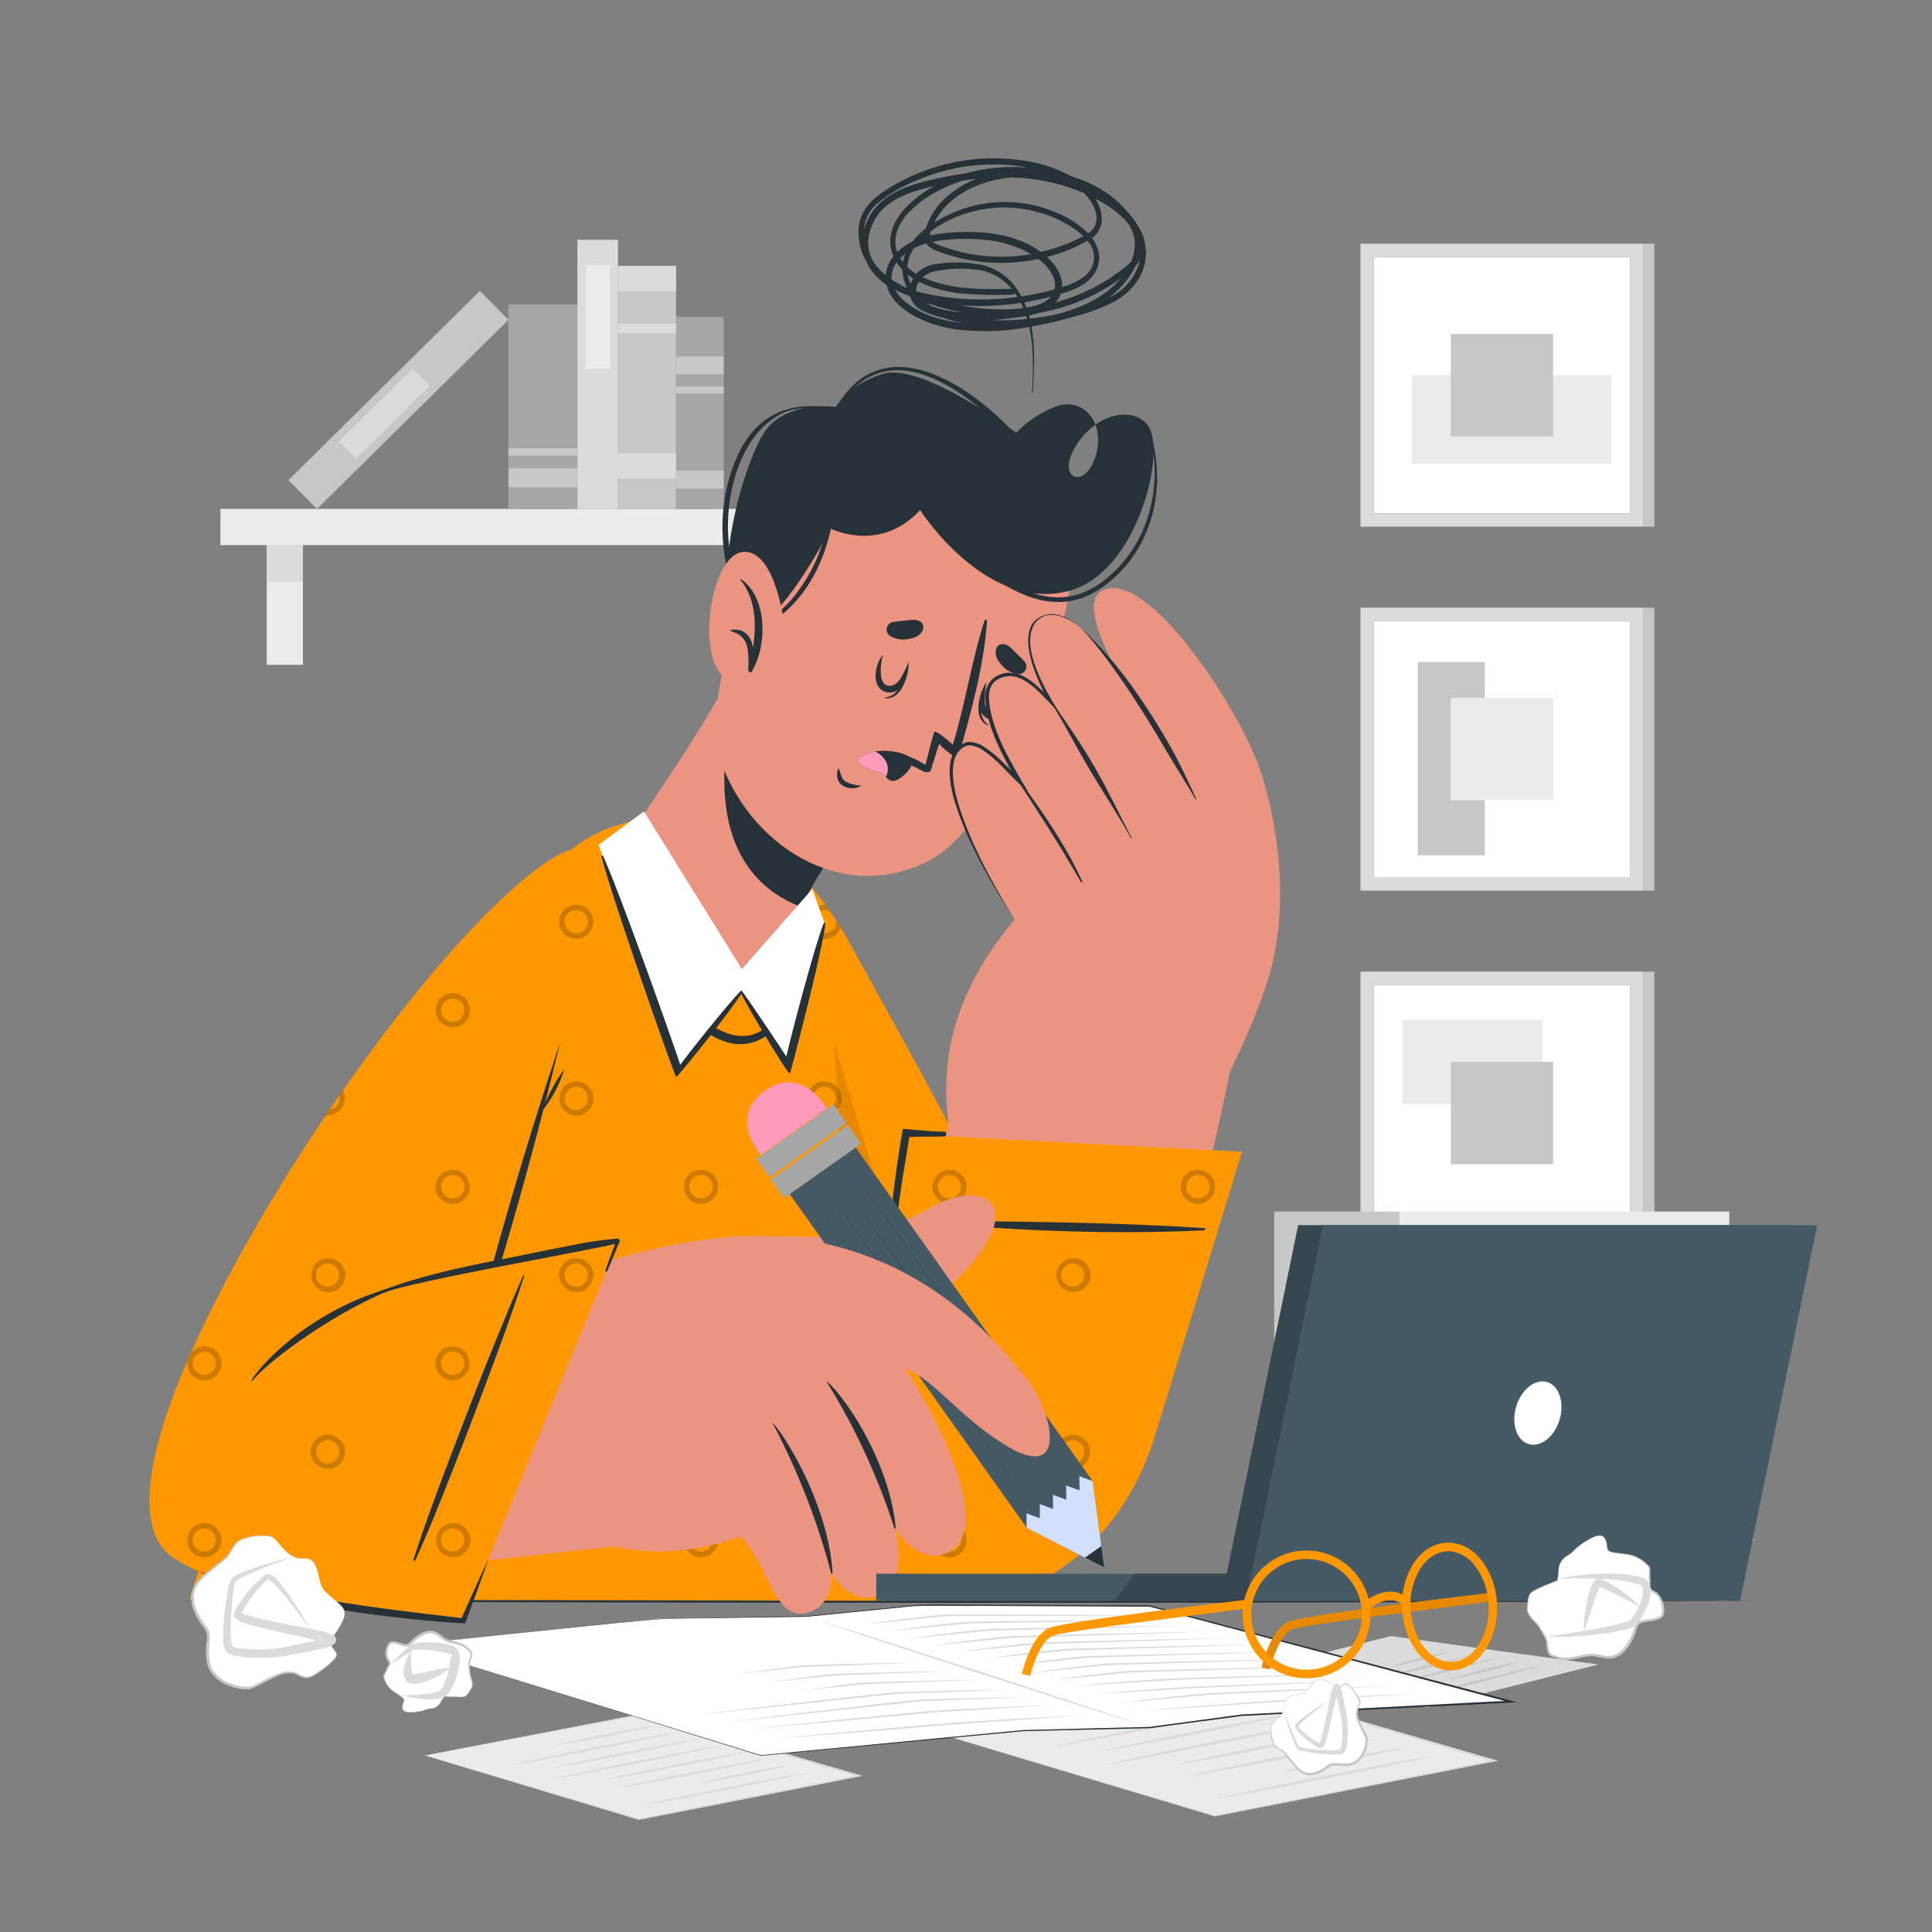 <?xml version="1.0" encoding="UTF-8"?>
<svg id="Layer_1" xmlns="http://www.w3.org/2000/svg" version="1.1" viewBox="0 0 500 500">
  <rect x="0" y="0" width="500" height="500" fill="#808080" stroke="none"/>
  <!-- Generator: Adobe Illustrator 29.6.0, SVG Export Plug-In . SVG Version: 2.1.1 Build 207)  -->
  <defs>
    <style>
      .st0, .st1, .st2 {
        isolation: isolate;
      }

      .st0, .st3 {
        opacity: .1;
      }

      .st1 {
        opacity: .2;
      }

      .st4 {
        fill: #ebebeb;
      }

      .st5 {
        fill: #dbdbdb;
      }

      .st6 {
        fill: #eb9481;
      }

      .st7 {
        fill: #37474f;
      }

      .st8 {
        fill: #263238;
      }

      .st9 {
        fill: #c7c7c7;
      }

      .st10 {
        fill: #a6a6a6;
      }

      .st11 {
        fill: #ff9800;
      }

      .st12 {
        fill: #2563eb;
      }

      .st13, .st2 {
        fill: #fff;
      }

      .st14 {
        fill: #ff9abb;
      }

      .st15 {
        fill: #455a64;
      }

      .st2 {
        opacity: .8;
      }
    </style>
  </defs>
  <g id="freepik--background-complete--inject-3">
    <rect class="st13" x="355.54" y="66.52" width="66.33" height="66.33"/>
    <path class="st5" d="M352.09,63.07v73.24h73.23V63.07h-73.23ZM421.87,132.86h-66.33v-66.34h66.33v66.34Z"/>
    <rect class="st4" x="365.39" y="97.08" width="51.7" height="22.93"/>
    <rect class="st9" x="375.46" y="86.44" width="26.49" height="26.49"/>
    <rect class="st9" x="425.32" y="63.07" width="2.83" height="73.24"/>
    <rect class="st13" x="355.54" y="160.71" width="66.33" height="66.33"/>
    <rect class="st9" x="366.94" y="171.32" width="17.32" height="50.03"/>
    <path class="st5" d="M352.09,157.26v73.23h73.23v-73.23h-73.23ZM421.87,227h-66.33v-66.29h66.33v66.29Z"/>
    <rect class="st4" x="375.46" y="180.63" width="26.49" height="26.49"/>
    <rect class="st9" x="425.32" y="157.26" width="2.83" height="73.24"/>
    <rect class="st13" x="355.54" y="254.9" width="66.33" height="66.33"/>
    <rect class="st4" x="362.9" y="263.94" width="36.4" height="21.76"/>
    <path class="st5" d="M352.09,251.45v73.23h73.23v-73.23h-73.23ZM421.87,321.23h-66.33v-66.33h66.33v66.33Z"/>
    <rect class="st9" x="375.46" y="274.82" width="26.49" height="26.49"/>
    <rect class="st9" x="425.32" y="251.45" width="2.83" height="73.24"/>
    <rect class="st4" x="57.05" y="131.7" width="157.8" height="9.37"/>
    <rect class="st4" x="193.5" y="141.07" width="9.37" height="30.99"/>
    <rect class="st5" x="193.5" y="141.07" width="9.37" height="9.58"/>
    <rect class="st4" x="69.03" y="141.07" width="9.37" height="30.99"/>
    <rect class="st5" x="69.03" y="141.07" width="9.37" height="9.58"/>
    <rect class="st9" x="159.93" y="71.99" width="15.04" height="59.72"/>
    <rect class="st5" x="159.93" y="68.79" width="15.04" height="6.56"/>
    <rect class="st5" x="159.94" y="83.77" width="15.04" height="2.44"/>
    <rect class="st5" x="158.06" y="117.3" width="16.91" height="6.56"/>
    <rect class="st5" x="149.42" y="62.05" width="10.51" height="69.66"/>
    <rect class="st4" x="151.56" y="68.6" width="6.31" height="26.79"/>
    <rect class="st9" x="68.29" y="98.25" width="69.66" height="10.51" transform="translate(-42.98 102.39) rotate(-44.67)"/>
    <rect class="st5" x="86.09" y="103.9" width="26.79" height="6.31" transform="translate(-46.53 100.86) rotate(-44.67)"/>
    <rect class="st10" x="131.58" y="78.8" width="17.85" height="52.91"/>
    <rect class="st9" x="131.58" y="121.17" width="17.85" height="4.93"/>
    <rect class="st9" x="131.58" y="116.02" width="17.85" height="1.91"/>
    <rect class="st10" x="174.97" y="81.99" width="12.33" height="49.73"/>
    <rect class="st9" x="174.97" y="121.81" width="12.33" height="4.63"/>
    <rect class="st9" x="174.97" y="92.24" width="12.33" height="4.63"/>
    <rect class="st9" x="174.97" y="100.05" width="12.33" height="1.8"/>
    <rect class="st4" x="362.2" y="313.54" width="85.34" height="100.8"/>
    <rect class="st9" x="329.77" y="313.54" width="32.43" height="100.8"/>
    <polygon class="st9" points="447.54 375.08 362.2 375.08 428.85 377.11 447.54 375.08"/>
    <polygon class="st9" points="362.2 404.85 447.54 404.85 380.89 406.87 362.2 404.85"/>
    <polygon class="st9" points="447.54 353.14 393.48 353.14 441.54 354.79 447.54 353.14"/>
    <polygon class="st9" points="362.2 393.3 416.26 393.3 368.2 394.95 362.2 393.3"/>
    <polygon class="st9" points="362.2 340.46 416.26 340.46 368.2 342.11 362.2 340.46"/>
    <polygon class="st9" points="427.07 344.4 366.1 344.4 376.26 345.39 427.07 344.4"/>
    <polygon class="st9" points="439.24 383.5 378.28 383.5 388.44 384.49 439.24 383.5"/>
    <polygon class="st9" points="447.48 324.64 386.51 324.64 396.68 325.63 447.48 324.64"/>
    <polygon class="st4" points="401.75 360.62 362.2 360.62 355.14 363.26 401.75 360.62"/>
    <polygon class="st4" points="392.22 386.94 352.67 386.94 345.61 389.58 392.22 386.94"/>
    <polygon class="st4" points="400.92 398.54 361.37 398.54 354.3 401.18 400.92 398.54"/>
    <polygon class="st4" points="400.92 329.79 361.37 329.79 354.3 332.43 400.92 329.79"/>
    <polygon class="st5" points="458.43 360.62 418.88 360.62 411.82 363.26 458.43 360.62"/>
    <polygon class="st4" points="408.05 331.11 447.6 331.11 454.66 333.75 408.05 331.11"/>
    <polygon class="st4" points="405.55 391.98 445.1 391.98 452.17 394.62 405.55 391.98"/>
    <polygon class="st5" points="407.69 395.9 447.23 395.9 454.3 398.54 407.69 395.9"/>
    <polygon class="st9" points="362.2 386.94 330.44 386.94 323.38 389.58 362.2 386.94"/>
    <polygon class="st9" points="351.12 375.08 326.49 375.08 329.77 372.93 351.12 375.08"/>
  </g>
  <g id="freepik--Table--inject-3">
    <path class="st8" d="M45.75,414.34c130.86-.61,277.64-.62,408.5,0-130.86.61-277.64.61-408.5,0Z"/>
  </g>
  <g id="freepik--Sheets--inject-3">
    <polygon class="st5" points="318.87 433.68 360.04 423.56 412.35 430.85 369.4 441.72 318.87 433.68"/>
    <path class="st5" d="M318.87,433.68l41.13-10.27s52.34,7.22,52.39,7.19l1.27.18-1.25.31-43,10.8s-50.51-8.22-50.54-8.21ZM318.87,433.68s50.78,7.88,50.49,7.87l42.93-10.94v.49s-52.5-7.4-52.24-7.39l-41.21,10,.03-.03Z"/>
    <path class="st9" d="M367.76,438.9c2.54-.78,5.15-1.5,7.77-2.22s5.28-1.41,8-2.09,5.37-1.34,8.11-2l4.12-.95c1.4-.3,2.77-.61,4.19-.89-1.26.39-2.56.75-3.84,1.13l-3.97,1.12c-2.61.72-5.28,1.4-7.95,2.08s-5.38,1.35-8.12,2-5.48,1.24-8.31,1.82Z"/>
    <path class="st9" d="M374.57,434.78c2.91-1,6-1.84,9.21-2.66s6.45-1.56,9.92-2.18c-2.91,1-6,1.85-9.21,2.67s-6.49,1.56-9.92,2.17Z"/>
    <path class="st9" d="M355.36,437.25c2.53-.78,5.14-1.5,7.76-2.22s5.29-1.4,7.95-2.09,5.38-1.34,8.12-2l4.12-1c1.39-.3,2.77-.62,4.19-.9-1.26.39-2.57.76-3.85,1.14l-3.91,1.08c-2.62.72-5.29,1.41-8,2.09s-5.37,1.34-8.11,2-5.45,1.32-8.27,1.9Z"/>
    <path class="st9" d="M353.77,435.26c4.31-1.35,8.84-2.55,13.41-3.72s9.25-2.27,14.12-3.24c-4.31,1.35-8.83,2.55-13.41,3.72s-9.25,2.27-14.12,3.24Z"/>
    <path class="st9" d="M359.16,431.51c2.37-.87,5-1.58,7.61-2.26s5.39-1.3,8.32-1.78c-2.37.87-5,1.58-7.61,2.26s-5.39,1.27-8.32,1.78Z"/>
    <polygon class="st4" points="109.95 454.31 167.09 443.49 222.21 459.6 165.37 470.8 109.95 454.31"/>
    <path class="st5" d="M110,454.31l57.13-11,55.19,16,1,.29-1,.19-56.96,11.21-55.36-16.69ZM110,454.31s55.7,16.38,55.38,16.33l56.82-11.28v.48s-55.35-16.24-55-16.18l-57.2,10.65Z"/>
    <path class="st5" d="M164.57,467.52c3.72-.86,7.49-1.67,11.27-2.46s7.58-1.56,11.39-2.32,7.64-1.49,11.49-2.19l5.79-1.06c1.94-.33,3.87-.68,5.83-1-1.86.44-3.74.84-5.61,1.26l-5.66,1.2c-3.77.8-7.58,1.56-11.39,2.32s-7.64,1.49-11.5,2.19-7.71,1.42-11.61,2.06Z"/>
    <path class="st5" d="M179.21,461.78c4.07-1,8.28-1.93,12.52-2.78s8.55-1.62,13-2.24c-4.07,1.05-8.28,1.93-12.52,2.78s-8.57,1.62-13,2.24Z"/>
    <path class="st5" d="M158.94,462.93c3.25-.77,6.55-1.48,9.86-2.19s6.64-1.37,10-2,6.7-1.3,10.09-1.91l5.08-.91c1.71-.29,3.4-.59,5.13-.86-1.62.39-3.27.74-4.91,1.12l-4.95,1.06c-3.31.71-6.65,1.38-10,2s-6.7,1.31-10.09,1.92-6.78,1.22-10.21,1.77Z"/>
    <path class="st5" d="M156.28,460.6c3-.72,6.06-1.38,9.12-2s6.14-1.27,9.24-1.89,6.2-1.21,9.34-1.77l4.71-.84c1.59-.26,3.16-.54,4.76-.78-1.5.36-3,.7-4.54,1.05l-4.58,1c-3.06.65-6.15,1.27-9.24,1.89s-6.21,1.21-9.35,1.77-6.27,1.07-9.46,1.57Z"/>
    <path class="st5" d="M142,460.56c3.72-.87,7.5-1.67,11.27-2.46s7.59-1.56,11.39-2.32,7.64-1.49,11.5-2.2l5.78-1.05c2-.33,3.88-.68,5.84-1-1.86.43-3.75.84-5.61,1.26l-5.66,1.2c-3.78.8-7.59,1.56-11.4,2.32s-7.64,1.48-11.49,2.19-7.62,1.42-11.62,2.06Z"/>
    <path class="st5" d="M141.57,457.8c3.29-.78,6.63-1.5,10-2.21s6.72-1.39,10.1-2.06,6.78-1.32,10.21-1.94l5.14-.92c1.73-.29,3.44-.6,5.19-.87-1.65.39-3.32.75-5,1.13l-5,1.07c-3.35.72-6.73,1.39-10.11,2.07s-6.78,1.32-10.2,1.93-6.85,1.24-10.33,1.8Z"/>
    <path class="st5" d="M130.78,457.07c3.72-.86,7.49-1.66,11.27-2.46s7.58-1.56,11.39-2.31,7.64-1.49,11.5-2.2l5.78-1.05c1.95-.33,3.88-.68,5.83-1-1.85.43-3.74.84-5.61,1.26l-5.66,1.2c-3.77.8-7.58,1.56-11.39,2.31s-7.64,1.49-11.49,2.2-7.71,1.41-11.62,2.05Z"/>
    <path class="st5" d="M143.87,451.65c4.33-1.1,8.8-2,13.3-2.94s9.07-1.72,13.75-2.39c-4.33,1.1-8.8,2-13.3,2.93s-9.06,1.75-13.75,2.4Z"/>
    <polygon class="st4" points="244 448.96 316.6 435.21 386.65 455.68 314.41 469.92 244 448.96"/>
    <path class="st5" d="M244,449l72.6-14s70.09,20.41,70.12,20.4l1,.29-1,.2-72.32,14.2s-70.35-21.09-70.4-21.09ZM244,449s70.72,20.85,70.38,20.79l72.22-14.31v.48s-70.28-20.59-69.95-20.54l-72.65,13.58Z"/>
    <path class="st5" d="M313.39,465.75c4.73-1.1,9.52-2.12,14.33-3.13s9.63-2,14.47-2.95,9.71-1.89,14.61-2.78l7.35-1.34c2.47-.42,4.92-.86,7.41-1.26-2.36.55-4.75,1.06-7.13,1.6l-7.19,1.52c-4.8,1-9.64,2-14.48,2.95s-9.71,1.89-14.6,2.78-9.8,1.79-14.77,2.61Z"/>
    <path class="st5" d="M332,458.46c5.18-1.33,10.53-2.46,15.92-3.54s10.86-2.05,16.48-2.85c-5.17,1.34-10.52,2.46-15.91,3.54s-10.86,2.05-16.49,2.85Z"/>
    <path class="st5" d="M306.24,459.91c4.13-1,8.33-1.88,12.53-2.77s8.44-1.75,12.69-2.59,8.51-1.66,12.82-2.44l6.45-1.16c2.18-.36,4.33-.75,6.52-1.09-2.06.5-4.16.95-6.24,1.43l-6.29,1.35c-4.2.9-8.45,1.74-12.69,2.59s-8.52,1.66-12.82,2.43-8.6,1.56-12.97,2.25Z"/>
    <path class="st5" d="M302.86,457c3.82-.92,7.7-1.76,11.59-2.59s7.81-1.62,11.74-2.41,7.89-1.53,11.87-2.25l6-1.06c2-.33,4-.69,6-1-1.9.47-3.84.89-5.76,1.33l-5.82,1.26c-3.89.84-7.82,1.62-11.75,2.41s-7.88,1.53-11.87,2.24-7.95,1.39-12,2.07Z"/>
    <path class="st5" d="M284.77,456.9c4.73-1.1,9.52-2.12,14.32-3.13s9.64-2,14.48-2.94,9.71-1.9,14.61-2.79l7.35-1.34c2.47-.42,4.92-.86,7.41-1.26-2.36.55-4.76,1.06-7.13,1.6l-7.19,1.53c-4.8,1-9.64,2-14.48,2.94s-9.71,1.89-14.61,2.79-9.79,1.78-14.76,2.6Z"/>
    <path class="st5" d="M284.17,453.4c4.18-1,8.43-1.91,12.68-2.81s8.55-1.76,12.84-2.62,8.62-1.68,13-2.46l6.53-1.18c2.2-.37,4.38-.76,6.59-1.1-2.08.5-4.21,1-6.31,1.44l-6.4,1.33c-4.25.91-8.54,1.77-12.84,2.62s-8.61,1.68-13,2.47-8.67,1.6-13.09,2.31Z"/>
    <path class="st5" d="M270.46,452.48c4.73-1.1,9.52-2.12,14.32-3.13s9.64-2,14.48-3,9.7-1.89,14.6-2.78l7.35-1.34c2.48-.42,4.93-.86,7.42-1.26-2.36.55-4.76,1.06-7.13,1.6l-7.19,1.52c-4.8,1-9.64,2-14.48,2.95s-9.71,1.89-14.61,2.78-9.79,1.84-14.76,2.66Z"/>
    <path class="st5" d="M287.09,445.58c5.51-1.4,11.18-2.59,16.9-3.73s11.52-2.19,17.48-3.05c-5.5,1.4-11.18,2.59-16.9,3.73s-11.52,2.19-17.48,3.05Z"/>
    <path class="st13" d="M104.44,425.75l92.44,28.57,67.85-6.44,32.87-.8,23.71-3.18,69.7-3.53-93.47-24.73s-57.85-.3-60.55-.13-28.37,2.83-28.37,2.83c0,0-35.82.39-38.26.57s-65.92,6.84-65.92,6.84Z"/>
    <path class="st8" d="M104.44,425.75s92.57,28.51,92.44,28.49l67.85-6.5,32.85-.83,23.7-3.2,69.72-3.59-.05.49-93.4-24.8-44.55-.22c-3.89.1-12.93-.18-16.69.1l-27.7,2.74-35.93.5c-11.59.65-56,5.73-68.25,6.82h.01ZM104.44,425.75c12.57-1.16,56.59-6.24,68.25-6.93l35.93-.58c4.18-.43,24-2.4,27.69-2.78s12.85-.07,16.7-.12l44.53.13s93.48,24.66,93.53,24.66l1.56.41-1.61.08-69.69,3.47-23.72,3.16-32.87.78-67.85,6.37s-92.42-28.64-92.45-28.65h0Z"/>
    <polygon class="st5" points="208.62 418.33 219.91 421.85 231.12 425.39 253.44 432.54 275.61 439.77 286.64 443.41 297.6 447.08 286.31 443.57 275.1 440.02 252.78 432.87 230.61 425.65 219.58 422.01 208.62 418.33"/>
    <path class="st5" d="M182,443.61c6.42-.81,12.87-1.59,19.36-2.33,6.47-.77,13-1.47,19.5-2.2,3.25-.36,6.53-.69,9.84-1,.86-.09,1.75-.14,2.61-.16l2.58-.08,5.18-.16c6.91-.17,13.83-.33,20.78-.43-6.85.3-13.72.55-20.59.8l-5.16.18c-1.69.08-3.48.09-5,.26-3.27.32-6.52.69-9.79,1l-19.6,2.09c-6.55.7-13.1,1.42-19.71,2.03Z"/>
    <path class="st5" d="M206.67,437.64c6.59-.84,11.94-1.76,15.35-2.09.88-.08,1.8-.13,2.68-.16l2.66-.09,5.31-.15c7.11-.18,14.22-.35,21.36-.46-7,.32-14.1.57-21.16.84l-5.3.18c-1.74.09-3.58.1-5.17.27-3.4.33-8.97,1.02-15.73,1.66Z"/>
    <path class="st5" d="M198.9,435.41c6.6-.84,11.95-1.76,15.36-2.09.88-.08,1.8-.13,2.68-.15l2.66-.09,5.31-.16c7.11-.18,14.22-.35,21.36-.45-7,.31-14.11.56-21.16.83l-5.3.19c-1.74.08-3.58.09-5.17.26-3.37.33-8.97.99-15.74,1.66Z"/>
    <path class="st5" d="M191.14,433.18c6.6-.84,12-1.75,15.36-2.08.88-.09,1.79-.14,2.68-.16l2.65-.09,5.32-.16c7.11-.18,14.21-.35,21.35-.45-7,.31-14.1.57-21.15.83l-5.3.19c-1.74.08-3.58.09-5.17.26-3.37.33-8.97.99-15.74,1.66Z"/>
    <path class="st5" d="M188.5,445.64c6.21-.81,12.47-1.58,18.74-2.33s12.59-1.48,18.89-2.2c3.15-.37,6.33-.71,9.52-1,.81-.08,1.59-.16,2.46-.23s1.69-.07,2.53-.1l5-.16c6.72-.17,13.45-.32,20.21-.41-6.66.3-13.34.54-20,.79l-5,.18c-.83,0-1.68.06-2.46.12s-1.56.15-2.35.23l-9.49,1c-6.34.68-12.64,1.42-19,2.09s-12.67,1.38-19.05,2.02Z"/>
    <path class="st5" d="M194.93,447.39c6.34-.71,12.71-1.37,19.1-2,6.37-.67,12.8-1.27,19.21-1.9,3.23-.31,6.39-.62,9.74-.86l10-.52c6.66-.31,13.31-.63,20-.89-6.56.47-13.15.87-19.75,1.27l-9.92.56c-3.18.24-6.41.58-9.63.87-6.45.58-12.85,1.22-19.31,1.79s-12.95,1.13-19.44,1.68Z"/>
    <path class="st5" d="M290,440.63c5.56-.71,11.19-1.34,16.9-1.89,1.43-.13,2.85-.28,4.3-.4.73-.06,1.45-.12,2.23-.16l2.23-.1,8.91-.39c5.93-.27,11.88-.49,17.83-.74s11.9-.47,17.86-.69c-5.89.32-11.79.63-17.71.93-5.92.29-11.83.59-17.76.86l-8.89.42-2.22.1c-.68,0-1.41.11-2.12.17l-4.3.38c-5.7.53-11.43,1.05-17.26,1.51Z"/>
    <path class="st5" d="M283.79,438.35c5.65-.51,11.35-.97,17.11-1.36,2.89-.2,5.73-.42,8.74-.52l8.82-.35c5.88-.24,11.78-.45,17.67-.67s11.8-.42,17.72-.61c-5.84.29-11.69.57-17.56.84s-11.73.53-17.6.79l-8.81.37c-1.46.05-2.86.16-4.32.24l-4.34.27c-5.77.37-11.58.71-17.43,1Z"/>
    <path class="st5" d="M277.78,436.3c5.74-.51,11.54-1,17.39-1.37,2.94-.2,5.83-.42,8.84-.57l9-.27c6-.18,12.05-.33,18.08-.49s12.07-.3,18.12-.43c-6,.24-12,.47-18,.68-6,.21-12,.42-18,.61-3,.1-6,.18-9,.29l-8.8.54c-5.81.38-11.68.72-17.63,1.01Z"/>
    <path class="st5" d="M272.62,434.75c5.45-.81,11-1.48,16.73-2.07l2.17-.2c.74-.06,1.53-.09,2.28-.11l4.49-.12,9-.23c12-.28,24-.53,36-.74-11.93.41-23.88.78-35.84,1.11l-9,.26-4.48.13c-1.5,0-2.81.19-4.27.32-5.65.54-11.3,1.16-17.08,1.65Z"/>
    <path class="st5" d="M267,432.88c5.42-.82,11-1.49,16.67-2.1l2.16-.2c.74-.06,1.53-.09,2.27-.11l4.48-.13,9-.24c11.95-.29,23.92-.55,35.91-.77-11.89.42-23.8.8-35.73,1.15l-8.94.26-4.46.14c-1.5,0-2.81.2-4.26.32-5.74.56-11.36,1.19-17.1,1.68Z"/>
    <path class="st5" d="M261.33,431c5.43-.82,11-1.5,16.67-2.11l2.17-.2c.73-.06,1.53-.09,2.27-.11l4.47-.13,9-.24c11.96-.29,23.93-.55,35.91-.78-11.89.43-23.81.79-35.73,1.16l-8.94.26-4.46.14c-1.5,0-2.8.2-4.26.32-5.71.58-11.34,1.22-17.1,1.69Z"/>
    <path class="st5" d="M255.68,429.16c5.59-.84,11.33-1.54,17.17-2.15.73-.08,1.46-.15,2.22-.21s1.58-.09,2.34-.12l4.61-.12,9.22-.25c12.3-.29,24.63-.55,37-.78-12.24.43-24.5.82-36.77,1.17l-9.21.27-4.59.14c-1.54,0-2.88.2-4.38.33-5.88.56-11.67,1.22-17.61,1.72Z"/>
    <path class="st5" d="M248.36,427.5c5.59-.84,11.33-1.53,17.16-2.15l2.23-.2c.76-.07,1.58-.1,2.34-.12l4.61-.13,9.22-.24c12.3-.3,24.63-.56,37-.79-12.24.44-24.51.81-36.77,1.18l-9.21.26-4.59.15c-1.54,0-2.89.2-4.39.32-5.88.57-11.66,1.22-17.6,1.72Z"/>
    <path class="st5" d="M241.24,425.88c5.59-.84,11.32-1.54,17.16-2.15.73-.08,1.47-.15,2.23-.21s1.57-.1,2.34-.12l4.6-.13,9.22-.24c12.31-.3,24.64-.56,37-.78-12.24.43-24.5.82-36.78,1.17l-9.2.26-4.6.15c-1.54,0-2.88.2-4.38.33-5.83.56-11.66,1.21-17.59,1.72Z"/>
    <path class="st5" d="M235.59,424c5.58-.83,11.31-1.53,17.14-2.14.73-.08,1.46-.15,2.22-.21s1.57-.1,2.34-.11l4.62-.11,9.23-.17c12.33-.21,24.67-.38,37-.52-12.27.34-24.56.64-36.85.9l-9.21.21-4.6.11c-1.53,0-2.88.2-4.37.33-5.81.57-11.59,1.22-17.52,1.71Z"/>
    <path class="st5" d="M230,422.15c5.57-.84,11.29-1.53,17.1-2.14.73-.08,1.46-.15,2.22-.21s1.57-.1,2.35-.11l4.63-.07,9.25-.11c12.34-.11,24.7-.18,37.07-.21-12.29.24-24.6.44-36.92.6l-9.24.13-4.6.08c-1.5,0-2.87.2-4.35.33-5.88.56-11.65,1.21-17.51,1.71Z"/>
    <path class="st5" d="M224.3,420.29c5.56-.84,11.27-1.53,17.07-2.14.73-.08,1.46-.15,2.22-.21s1.56-.1,2.35-.11h13.92c6.18,0,12.38.06,18.57.1s12.38.11,18.58.19c-12.33.06-24.67.09-37,.09h-13.87c-1.48,0-2.86.2-4.33.32-5.81.61-11.6,1.26-17.51,1.76Z"/>
    <path class="st5" d="M201.46,449.91c6.48-.67,12.98-1.28,19.51-1.85,6.51-.6,13.07-1.14,19.61-1.71,3.28-.28,6.53-.54,9.9-.78l10-.6c6.68-.38,13.37-.75,20.1-1.07-6.59.52-13.22,1-19.85,1.43l-10,.65c-3.25.24-6.54.55-9.82.8l-19.7,1.61c-6.55.52-13.13,1.04-19.75,1.52Z"/>
    <path class="st5" d="M294.64,442.77c5.9-.5,11.82-.97,17.77-1.4,5.94-.46,11.91-.87,17.88-1.3,3-.21,5.95-.41,9-.58l9.1-.42c6.08-.27,12.16-.53,18.28-.74-6,.39-12,.72-18.07,1.05l-9.07.47c-3,.17-6,.41-9,.6l-17.94,1.2c-5.95.39-11.93.77-17.95,1.12Z"/>
  </g>
  <g id="freepik--Character--inject-3">
    <path class="st11" d="M220.06,244.34c33.67,60.94,64.74,116.93,60.11,134.56-11,41.91-37.49,34.57-41.48,32.88-27.22-11.55-48.45-105.54-52-154.47-3.23-43.66,15.41-45.49,33.37-12.97Z"/>
    <path class="st1" d="M245.71,302.72c-2.44.01-4.41,2-4.4,4.44.01,2.44,2,4.41,4.44,4.4,2.44-.01,4.41-2,4.4-4.44-.02-2.44-2-4.4-4.44-4.4ZM245.71,310.11c-1.66,0-3-1.34-3-3h0c0-1.66,1.34-3,3-3s3,1.34,3,3c0,1.66-1.34,3-3,3h0ZM245.71,348.45c-2.44.01-4.41,2-4.4,4.44.01,2.44,2,4.41,4.44,4.4,2.44-.01,4.41-2,4.4-4.44-.02-2.44-2-4.4-4.44-4.4ZM245.71,355.84c-1.66,0-3-1.34-3-3h0c0-1.66,1.34-3,3-3s3,1.34,3,3c0,1.66-1.34,3-3,3h0ZM245.71,394.18c-2.45,0-4.43,1.99-4.42,4.44,0,2.45,1.99,4.43,4.44,4.42,2.45,0,4.43-1.99,4.42-4.44,0-.02,0-.04,0-.06-.04-2.42-2.02-4.37-4.44-4.36h0ZM245.71,401.57c-1.66,0-3-1.34-3-3s1.34-3,3-3,3,1.34,3,3c0,1.66-1.34,3-3,3h0ZM277.62,378.73c-1.66,0-3-1.34-3-3s1.34-3,3-3c1.43-.01,2.67.96,3,2.35.02-.9-.02-1.81-.11-2.71h0c-.81-.66-1.83-1.01-2.88-1-2.44.12-4.33,2.19-4.21,4.64.11,2.28,1.93,4.11,4.21,4.21.85,0,1.69-.24,2.41-.7,0-.18.09-.36.14-.54.19-.73.32-1.48.38-2.24-.44,1.23-1.63,2.04-2.94,1.99h0ZM216.36,238.14c.01.13.01.27,0,.4,0,1.66-1.34,3-3,3s-3-1.34-3-3,1.34-3,3-3h0c.53,0,1.05.13,1.51.4-.42-.61-.83-1.19-1.25-1.76h-.26c-2.45,0-4.43,1.99-4.43,4.43,0,2.45,1.99,4.43,4.43,4.43,1.89,0,3.56-1.2,4.18-2.98-.4-.68-.79-1.31-1.19-1.92ZM213.36,279.87c-2.45,0-4.43,1.99-4.42,4.44,0,2.45,1.99,4.43,4.44,4.42,2.45,0,4.43-1.99,4.42-4.44,0-.02,0-.04,0-.06-.04-2.42-2.02-4.37-4.44-4.36ZM213.36,287.27c-1.66,0-3-1.34-3-3s1.34-3,3-3,3,1.34,3,3-1.34,3-3,3h0ZM213.36,325.6c-2.44.02-4.4,2-4.38,4.44s2,4.4,4.44,4.38c2.43-.02,4.39-1.99,4.38-4.42-.02-2.44-2-4.41-4.44-4.4h0ZM213.36,333c-1.66,0-3-1.34-3-3s1.34-3,3-3,3,1.34,3,3h0c0,1.66-1.34,3-3,3h0ZM213.36,371.29c-.61,0-1.22.13-1.78.39.16.44.33.88.51,1.31.4-.19.83-.29,1.27-.29,1.66-.08,3.06,1.21,3.13,2.86.06,1.37-.82,2.61-2.13,3.01.19.43.37.86.56,1.28,1.74-.64,2.89-2.31,2.88-4.16-.03-2.43-2.01-4.39-4.44-4.4h0Z"/>
    <path class="st0" d="M258.7,410.89c-6.29,2.93-13.48,3.25-20,.89-27.22-11.55-48.45-105.54-52-154.47-2.06-28.07,4.91-38.85,14.93-34.31l57.07,187.89Z"/>
    <path class="st11" d="M229.16,414.29l-180-.34c.48-4.06,49.11-153.9,98.6-194,19.7-15.94,49.63-5.8,57.41,6.36,18.07,28.24,11,136.89,13.54,149,2.97,14.19,10.45,38.98,10.45,38.98Z"/>
    <path class="st1" d="M185.4,213.68c-.81-.23-1.64-.45-2.48-.64,1.46.78,2.02,2.59,1.25,4.06-.53,1-1.58,1.62-2.72,1.59-1.66.06-3.05-1.23-3.11-2.89-.06-1.66,1.23-3.05,2.88-3.11h0c-.82-.16-1.65-.3-2.49-.42h0c-1.05.82-1.66,2.08-1.67,3.41,0,2.44,1.97,4.42,4.42,4.42,2.44,0,4.42-1.97,4.42-4.42h0c0-.71-.17-1.39-.5-2.01ZM181.4,256.98c-2.45,0-4.43,1.99-4.42,4.44,0,2.45,1.99,4.43,4.44,4.42s4.43-1.99,4.42-4.44c0,0,0,0,0,0-.03-2.41-1.98-4.36-4.39-4.39l-.05-.02ZM181.4,264.42c-1.66,0-3-1.34-3-3s1.34-3,3-3,3,1.34,3,3h0c0,1.64-1.31,2.97-2.95,3h-.05ZM181.4,302.72c-2.44.01-4.41,2-4.4,4.44.01,2.44,2,4.41,4.44,4.4,2.44-.01,4.41-2,4.4-4.44,0-2.42-1.97-4.39-4.39-4.4h-.05ZM181.4,310.11c-1.66,0-3-1.34-3-3h0c0-1.68,1.36-3.04,3.04-3.04s3.04,1.36,3.04,3.04c0,1.66-1.34,3-3,3,0,0-.01,0-.02,0h-.05ZM181.4,348.45c-2.44.01-4.41,2-4.4,4.44.01,2.44,2,4.41,4.44,4.4,2.44-.01,4.41-2,4.4-4.44,0-2.42-1.97-4.39-4.39-4.4h-.05ZM181.4,355.84c-1.66,0-3-1.34-3-3h0c0-1.68,1.36-3.04,3.04-3.04s3.04,1.36,3.04,3.04c0,1.66-1.34,3-3,3,0,0-.01,0-.02,0h-.05ZM181.4,394.18c-2.45,0-4.43,1.99-4.42,4.44,0,2.45,1.99,4.43,4.44,4.42,2.45,0,4.43-1.99,4.42-4.44,0-.02,0-.04,0-.06-.02-2.41-1.98-4.35-4.39-4.36h-.05ZM181.4,401.57c-1.66,0-3-1.34-3-3s1.34-3,3-3,3,1.34,3,3h0c0,1.64-1.31,2.97-2.95,3h-.05ZM210.64,239.92c-.18-.34-.29-.72-.31-1.1h0c-.25-.87-.51-1.7-.77-2.52-.42.68-.65,1.47-.65,2.27-.01,1.68.92,3.23,2.41,4-.17-.95-.39-1.81-.63-2.65h-.05ZM216.55,281.27c-1.67-1.79-4.47-1.89-6.26-.22-1.79,1.67-1.89,4.47-.22,6.26,1.67,1.79,4.47,1.89,6.26.22.21-.2.4-.42.57-.65-.06-1.88-.17-3.75-.3-5.61h-.05ZM213.31,287.27c-1.66,0-3-1.34-3-3s1.34-3,3-3,3,1.34,3,3c0,1.64-1.31,2.97-2.95,3h-.05ZM213.31,325.6c-2.44.04-4.37,2.05-4.33,4.49s2.05,4.37,4.49,4.33c2.41-.04,4.34-2.01,4.33-4.42-.02-2.44-2-4.41-4.44-4.4h-.05ZM213.31,333c-1.66,0-3-1.34-3-3s1.34-3,3-3,3,1.34,3,3h0c0,1.64-1.31,2.97-2.95,3h-.05ZM213.31,371.29c-2.45,0-4.43,1.99-4.42,4.44,0,2.45,1.99,4.43,4.44,4.42,2.45,0,4.43-1.99,4.42-4.44,0,0,0-.01,0-.02-.04-2.41-1.98-4.36-4.39-4.4h-.05ZM213.31,378.73c-1.66,0-3-1.34-3-3s1.34-3,3-3,3,1.34,3,3h0c0,1.64-1.31,2.97-2.95,3h-.05ZM117.36,257c-.32.49-.63,1-.94,1.49.24-.06.48-.09.72-.09,1.66,0,3,1.34,3,3s-1.34,3-3,3h0c-1.4,0-2.62-.98-2.92-2.35l-.89,1.48c.76,1.39,2.22,2.27,3.81,2.28,2.44.06,4.47-1.87,4.53-4.31s-1.87-4.47-4.31-4.53v.03ZM117.14,302.73c-2.44,0-4.42,1.98-4.42,4.42,0,2.44,1.98,4.41,4.42,4.42,2.44,0,4.42-1.97,4.42-4.42s-1.97-4.42-4.42-4.42h0ZM117.14,310.12c-1.66,0-3-1.34-3-3h0c0-1.68,1.36-3.04,3.04-3.04s3.03,1.36,3.03,3.04c0,1.66-1.35,3-3.01,2.99-.02,0-.04,0-.06,0h0ZM117.14,348.46c-2.44,0-4.42,1.98-4.42,4.42,0,2.44,1.98,4.41,4.42,4.42,2.44,0,4.42-1.97,4.42-4.42s-1.97-4.42-4.42-4.42h0ZM117.14,355.85c-1.66,0-3-1.34-3-3s1.36-3.04,3.04-3.04,3.03,1.36,3.03,3.04c0,1.66-1.35,3-3.01,2.99-.02,0-.04,0-.06,0h0ZM117.14,394.19c-2.44.12-4.33,2.19-4.21,4.64.11,2.28,1.93,4.11,4.21,4.21,2.44.12,4.52-1.77,4.64-4.21.12-2.44-1.77-4.52-4.21-4.64-.14,0-.28,0-.42,0ZM117.14,401.58c-1.66,0-3-1.34-3-3s1.34-3,3-3,3,1.34,3,3-1.34,3-3,3h0ZM149.14,234.15c-2.45,0-4.43,1.99-4.42,4.44,0,2.45,1.99,4.43,4.44,4.42,2.45,0,4.43-1.99,4.42-4.44,0,0,0-.01,0-.02,0-2.44-1.99-4.42-4.43-4.41-.02,0-.03,0-.05,0h.04ZM149.14,241.55c-1.66,0-3-1.34-3-3h0c0-1.68,1.36-3.04,3.04-3.04s3.04,1.36,3.04,3.04c0,1.66-1.35,3-3.01,2.99-.03,0-.07,0-.1,0h.04ZM149.14,279.88c-2.45,0-4.43,1.99-4.42,4.44,0,2.45,1.99,4.43,4.44,4.42,2.45,0,4.43-1.99,4.42-4.44,0-.02,0-.04,0-.06-.02-2.44-2.01-4.39-4.45-4.37-.01,0-.02,0-.03,0h.04ZM149.14,287.28c-1.66,0-3-1.34-3-3s1.34-3,3-3,3,1.34,3,3h0c0,1.66-1.35,3-3.01,2.99-.01,0-.02,0-.03,0h.04ZM149.14,325.61c-2.44.02-4.4,2-4.38,4.44s2,4.4,4.44,4.38c2.44-.02,4.4-2,4.38-4.44,0,0,0-.01,0-.02-.02-2.44-2.01-4.39-4.45-4.37-.01,0-.02,0-.03,0h.04ZM149.14,333.01c-1.66,0-3-1.34-3-3s1.34-3,3-3,3,1.34,3,3c0,1.66-1.35,3-3.01,2.99-.01,0-.02,0-.03,0h.04ZM149.14,371.3c-2.45,0-4.43,1.99-4.42,4.44,0,2.45,1.99,4.43,4.44,4.42,2.45,0,4.43-1.99,4.42-4.44,0,0,0-.01,0-.02-.02-2.45-2.03-4.43-4.48-4.41h.04ZM149.14,378.74c-1.66,0-3-1.34-3-3s1.34-3,3-3,3,1.34,3,3h0c0,1.66-1.35,3-3.01,2.99-.01,0-.02,0-.03,0h.04ZM55.24,394.86l-.46,1.34c1.3,1.02,1.53,2.91.51,4.21-.56.71-1.41,1.13-2.31,1.15h0c-.16.5-.32,1-.48,1.45h.39c2.46,0,4.45-1.99,4.45-4.45,0-.01,0-.03,0-.04-.01-1.5-.81-2.89-2.1-3.66ZM84.79,325.6c-1.26,0-2.46.56-3.28,1.51h0l-1,2.44h0v.39c-.02,2.43,1.93,4.42,4.36,4.45,2.43.12,4.5-1.76,4.61-4.2.12-2.43-1.76-4.5-4.2-4.61-.14,0-.28,0-.42,0l-.08.02ZM84.79,333c-1.66,0-3-1.34-3-3s1.34-3,3-3,3,1.34,3,3-1.34,3-3,3ZM84.79,371.29c-2.45.03-4.4,2.04-4.37,4.49.03,2.45,2.04,4.4,4.49,4.37,2.43-.03,4.39-2.02,4.37-4.46-.05-2.44-2.04-4.4-4.49-4.4ZM84.79,378.73c-1.66,0-3-1.34-3-3s1.34-3,3-3,3,1.34,3,3-1.34,3-3,3Z"/>
    <path class="st6" d="M185.51,258.18c-11.36-2.84-20.74-27.28-21.13-43.35,0-1.11,6-9.48,12.78-20,4.11-6.4,8.53-13.63,12.08-20.51.76-1.43,37.76,32.78,37.76,32.78,0,0-11.7,12.24-17.82,24.28-.48.96-.87,1.97-1.16,3-.06.14-.1.32-.18.5-1.9,5.8-11.35,26.03-22.33,23.3Z"/>
    <path class="st8" d="M191.8,175.86c-4,12.67-11.29,44.53,11.48,57,1.45.79,2.97,1.46,4.54,2,.08-.16.15-.33.19-.5.3-1.03.69-2.03,1.15-3,6.14-12.04,17.84-24.27,17.84-24.27,0,0-26.71-24.68-35.2-31.23Z"/>
    <path class="st6" d="M211.35,120c-13.19,12.26-30.31,59.89-25.28,75.64,7.29,22.84,31.68,38.77,54.23,27.16,21.85-11.26,43.06-73.72,36.28-89.32-9.99-23.01-45.73-31.64-65.23-13.48Z"/>
    <path class="st8" d="M276.36,153c-21.41,5.4-38.23-21-38.23-21-10.44,11.32-23.19,4.78-23.19,4.78,0,0-14.06,27.68-21.65,24.8-11.59-4.37-.6-45.12,5.93-51.52s17.12-4.73,17.12-4.73c0,0,2.94-5.74,12.15-8.57,10.18-3.08,34.51,15.24,34.51,15.24,2.92-3.08,6.52-5.43,10.51-6.87,4.27-1.55,8.39.61,10,4.77-2.25,1.6-4.1,3.68-5.43,6.1-4.5,8,2.42,10.51,5.2,2.81,1.14-2.85,1.22-6.01.23-8.91,5.26-3.75,11.44-3.32,13.83.62,4.34,7.13-3.17,38.03-20.98,42.48Z"/>
    <path class="st8" d="M216.69,127.09c.05-.22-.09-.43-.3-.48-.22-.05-.43.09-.48.3,0,.03-.01.06,0,.1-1.12,6.17-2.23,12.42-4.8,18.22s-11,19.23-18.79,14.41c-.17-.09-.38-.03-.48.14-.07.13-.05.3.06.41,4.54,4.7,11-1,14.61-5.23,6.58-7.7,9.12-18.06,10.19-27.87Z"/>
    <path class="st8" d="M297,110c0-.07-.13,0-.11,0,4.69,14.53.91,31.33-11.81,40.7-16,11.78-33-5.92-42.92-17.13-.48-.55-1.39.12-.91.69,9.48,11.29,27,28.65,42.92,18.46,14.25-9.09,18.58-27.59,12.83-42.72Z"/>
    <path class="st8" d="M218.8,106.27c-11.86-3-22-.63-27.61,11s-5.49,26.13-.45,37.88c.1.25.38.36.62.26s.36-.38.26-.62c-3.07-9.54-4.39-19.29-2-29.17,1.78-7.31,5.5-14.82,12.44-18.46,5-2.62,11.41-1.32,16.66-.46.27.09.36-.36.07-.43Z"/>
    <path class="st8" d="M265.52,115.69c-11-14-36.14-32.68-49-10.41-.1.18.2.37.32.19,14.24-21.81,36.09-1.57,48.17,10.73.29.29.76-.2.51-.51Z"/>
    <path class="st6" d="M203.08,162.38s-2.08-19.54-10.38-19.57-12.24,24.49-6.28,31.44c2.88,3.86,8.34,4.66,12.2,1.78.1-.07.19-.15.29-.22l4.17-13.43Z"/>
    <path class="st8" d="M191.75,149.87c-.11-.08-.23.08-.15.18,4.08,5,4.15,11.45,3.29,17.58-.49-2.81-2-5.06-5.67-4.64-.19,0-.17.31,0,.36,2.41.73,3.76,2,4.26,4.5.25,1.84.3,3.7.16,5.55,0,.6,1,.82,1.1.18,0-.05,0-.09,0-.14,3.86-6.64,3.84-18.91-2.99-23.57Z"/>
    <path class="st8" d="M265.24,171.3c-.79-.89-1.62-1.73-2.5-2.53-1-1-1.65-1.83-3.05-2.1-.83-.07-1.6.43-1.88,1.21-.49,1.67.41,3.14,1.53,4.35,1.09,1.25,2.61,2.05,4.26,2.25,1.1.01,2.01-.87,2.03-1.97,0-.43-.13-.86-.39-1.21Z"/>
    <path class="st8" d="M230.93,161c1.17-.2,2.35-.34,3.54-.42,1.36-.14,2.42-.4,3.69.26.69.47.98,1.34.71,2.13-.66,1.6-2.28,2.19-3.91,2.44-1.63.3-3.32-.03-4.73-.9-.87-.68-1.03-1.93-.35-2.81.27-.34.64-.59,1.05-.7Z"/>
    <path class="st8" d="M217.18,199.1c.37,1.12.59,2.51,1.67,3.19,1.17.59,2.44.93,3.75,1,.07,0,.12.05.12.12,0,.05-.03.09-.07.11-1.56.77-3.41.63-4.83-.37-1.28-1-1.34-2.57-1-4,.04-.27.31-.21.36-.05Z"/>
    <path class="st8" d="M226.78,195.42c6.17.73,9.26,2.76,12.5,4.36.4.07,1.35.1,1.54-.24h0l2.2-7c.76.78,4.69,4.5,5.07,3.16,3.12-11.05,6.58-23.34,7.34-35,.01-.18-.12-.33-.3-.34-.14,0-.27.08-.32.21-3.41,10.5-4.95,21.54-8.21,32.14-1.3-1.08-3.36-3-4.68-3.4-.39,0-2,7.56-2.46,8.64-3.79-2.54-8.35-3.69-12.89-3.24-1.75.1-2.04.45.21.71Z"/>
    <path class="st8" d="M231.08,202.11c1.72.2,6.81-4.55,4.49-6.13s-8.87-2.77-12.78-.06c-3.42,2.38,5.08,3.51,6,4.57.82.89,1.06,1.51,2.29,1.62Z"/>
    <path class="st14" d="M228.82,200.5c.18.21.31.38.45.52,1-1.85.67-4.77-2.73-6.54-1.34.19-2.62.68-3.75,1.43-3.41,2.38,5.08,3.53,6.03,4.59Z"/>
    <path class="st8" d="M235,172.64c0-.13-.31.1-.34.24-.76,3.45-2.2,7.28-5.59,7.63-.1,0-.14.19,0,.2,3.87.42,5.74-4.71,5.93-8.07Z"/>
    <path class="st8" d="M234.13,176.38c-.39.89-1.01,1.66-1.8,2.22-.91.59-2.01.77-3.06.5-1.07-.3-1.93-1.08-2.33-2.12-.32-.9-.43-1.85-.32-2.8.06-.56.17-1.12.32-1.67.29-1.15.85-2.21,1.62-3.1-.27.81-.45,1.64-.53,2.49-.09.77-.12,1.54-.09,2.31.08,1.57.61,3,1.79,3.24s2.37-.39,3.24-1.73c.86-1.39,1.59-2.87,2.15-4.41.08,1.74-.26,3.48-.99,5.07Z"/>
    <path class="st8" d="M254.73,177.77c.07-.12.22.24.17.38-1.15,3.34-1.91,7.35.79,9.42.09.07,0,.23-.08.18-3.61-1.68-2.51-7-.88-9.98Z"/>
    <path class="st8" d="M253.5,181.39c-.13.96,0,1.94.38,2.84.47.97,1.33,1.69,2.36,2,1.06.3,2.21.08,3.08-.6.75-.59,1.34-1.35,1.74-2.22.24-.51.44-1.04.59-1.59.35-1.13.43-2.32.24-3.49-.19.83-.47,1.63-.84,2.4-.33.69-.71,1.36-1.14,2-.88,1.3-2.08,2.25-3.21,1.83s-1.82-1.57-1.87-3.16c0-1.64.16-3.28.47-4.89-.98,1.46-1.6,3.13-1.8,4.88Z"/>
    <path class="st8" d="M208.67,242s-.06-.06-.1-.05c-.02,0-.04.03-.05.05-1.78,9.19-6.5,30.33-20.34,25.39-5.58-2-9.86-6.9-13.31-11.52-3.5-4.77-6.47-9.9-8.87-15.31-2.7-6-5.47-12.21-7.15-18.56-.07-.27-.49-.11-.41.16,1.94,6.39,3.26,12.86,5.8,19.07,2.39,6.02,5.58,11.69,9.49,16.86,3.73,4.79,8.35,9.78,14.33,11.6,5.7,1.73,10.8-.74,13.86-5.61,4.01-6.41,6.01-14.61,6.75-22.08Z"/>
    <path class="st13" d="M210.22,230.07l-18.22,20.74-25.34-40.81-11.72,8.62s20.13,60.34,20.87,58l16-20.31,12.19,19.36,9.4-36.77-3.18-8.83Z"/>
    <path class="st8" d="M213.6,239.08c0-.24-.33-.43-.43-.17-2.51,6.46-8.29,28.5-9.67,34.51l-.06-.09c-.5-.83-11.42-17.22-11.6-17-3.18,3.08-14.91,17.86-15.79,19.24-3.18-9.57-15.72-44.63-19.94-54-.04-.12-.17-.19-.29-.15-.12.04-.19.17-.15.29h0c2.48,9.92,18.92,57,19.34,57,.22.27,14.75-17.91,16.81-21.5,1.7,3.42,12.37,21.54,12.64,20.57,1.81-6.51,8.4-32.01,9.14-38.7Z"/>
    <path class="st6" d="M236,399.56c-5.39-19.3-1.09-66.47,14.74-131.81,2.59-10.68,69.76-6.08,68.21,5.57-1.95,14.67-22,94.17-23.27,98.2-11.03,34.03-56.12,40.86-59.68,28.04Z"/>
    <path class="st6" d="M313.27,287.25s13.4-24.6,16.44-39.7c4.07-20.22-.74-39.36-3.24-47.26-5.22-16.48-29.23-52.73-40.88-47.63-10.54,4.61,15.88,40.42,15.88,40.42,0,0-20.91-41-32.59-33.07s21.36,47.72,21.36,47.72c0,0-22.42-41.61-33.18-31.57-8.12,7.59,19.77,45.35,19.77,45.35,0,0-19.53-35.63-28.22-28.19-9.61,8.23,13.95,44.68,13.95,44.68-18.91,22.64-18.66,41.15-16.91,54.3.43,3.19,67.62-5.05,67.62-5.05Z"/>
    <path class="st8" d="M309.61,206.78c-2.28-4.9-4.56-9.87-7.27-14.55s-5.59-9.27-8.72-13.68c-7.68-10.81-14.19-16.38-13.82-16,8.61,9.17,18.57,25.77,21.28,30.46s5.65,9.2,8.35,13.87c.07.12.23.02.18-.1Z"/>
    <path class="st8" d="M292.89,216.88c-3.19-6.13-6.13-12.34-9.58-18.33s-7.23-11.32-11.07-17c-.3-.44-.43-.13-.15.32,3.61,5.86,6.49,11.55,10,17.45s7.34,11.68,10.66,17.68c.05.06.18,0,.14-.12Z"/>
    <path class="st8" d="M280.09,228.12c-4.39-9.62-10.54-18.42-16.79-26.9-.31-.42-.45,0-.15.44,5.75,8.84,10.32,15.73,16.61,26.61.09.17.42.05.33-.15Z"/>
    <path class="st8" d="M262.56,238c-6.19-9.56-12-19.51-15.46-30.46-1.43-4.79-3.16-13.91,3.41-15.54,1.53,0,3.03.47,4.28,1.36,3.63,2.31,6.47,5.8,9.51,8.67l-.73.62c-3.9-6.7-8-13.79-8.6-21.68-.37-4.79,3.62-7.74,8.16-6.63,3.93,1.16,6.52,4.44,9.22,7.23l-.58.46c-3.51-5.7-11.06-22.3.52-23.14,3.1.22,5.79,2.08,8,4.1-3.09-2.76-8.47-5.81-12-2.24-4.57,5.24,1.19,15.79,4.13,20.88l1.76,2.89-2.34-2.44c-2.63-2.63-5.26-5.84-8.91-6.9-1.78-.45-3.67-.11-5.18.95-1.47,1-1.9,3-1.83,4.82.64,7.65,4.75,14.64,8.49,21.19l1.73,2.83-2.45-2.21c-3.11-2.94-5.76-6.31-9.36-8.63-1.08-.78-2.37-1.22-3.71-1.25-5.74,1.57-4,10.13-2.82,14.46,3.27,10.89,8.88,21,14.78,30.66h-.02Z"/>
    <path class="st11" d="M321.44,298.08l-87.07-4.56s-13.85,91-4.87,109.3c10.42,21.26,56.42,13.14,69.73-32.31l22.21-72.43Z"/>
    <path class="st1" d="M277.62,371.29c-2.45.03-4.4,2.04-4.37,4.49.03,2.45,2.04,4.4,4.49,4.37,2.43-.03,4.39-2.02,4.37-4.46-.05-2.44-2.05-4.4-4.49-4.4ZM277.62,378.73c-1.66,0-3-1.34-3-3s1.34-3,3-3,3,1.34,3,3-1.34,3-3,3h0ZM277.62,325.6c-2.43.12-4.31,2.18-4.2,4.61.11,2.27,1.92,4.09,4.2,4.2,2.43.12,4.5-1.76,4.61-4.2.12-2.43-1.76-4.5-4.2-4.61-.14,0-.28,0-.42,0ZM277.62,333c-1.66,0-3-1.34-3-3s1.34-3,3-3,3,1.34,3,3-1.34,3-3,3h0ZM245.71,394.18c-2.45,0-4.43,1.99-4.42,4.44,0,2.45,1.99,4.43,4.44,4.42,2.45,0,4.43-1.99,4.42-4.44,0-.02,0-.04,0-.06-.04-2.42-2.02-4.37-4.44-4.36h0ZM245.71,401.57c-1.66,0-3-1.34-3-3s1.34-3,3-3,3,1.34,3,3h0c0,1.66-1.34,3-3,3h0ZM245.71,348.45c-2.44.01-4.41,2-4.4,4.44.01,2.44,2,4.41,4.44,4.4,2.44-.01,4.41-2,4.4-4.44-.02-2.44-2-4.4-4.44-4.4h0ZM245.71,355.84c-1.66,0-3-1.34-3-3h0c0-1.66,1.34-3,3-3s3,1.34,3,3c0,1.66-1.34,3-3,3h0ZM245.71,302.72c-2.44.01-4.41,2-4.4,4.44.01,2.44,2,4.41,4.44,4.4,2.44-.01,4.41-2,4.4-4.44-.02-2.44-2-4.4-4.44-4.4h0ZM245.71,310.11c-1.66,0-3-1.34-3-3s1.34-3,3-3,3,1.34,3,3h0c0,1.66-1.34,3-3,3h0ZM310,302.72c-2.44,0-4.42,1.98-4.42,4.42,0,2.44,1.98,4.41,4.42,4.42,2.44,0,4.42-1.97,4.42-4.42,0-2.44-1.97-4.42-4.42-4.42h0ZM310,310.11c-1.66,0-3-1.34-3-3h0c0-1.68,1.36-3.04,3.04-3.04s3.04,1.36,3.04,3.04c0,1.66-1.34,3-3,3-.02,0-.05,0-.07,0h0Z"/>
    <path class="st8" d="M311.64,318.4c-36.82,1.82-69.09-2-75.92-2.19-.33,0-.28-.53.05-.51,6.7.51,45,.06,75.93,2.14.36.03.3.54-.06.56Z"/>
    <path class="st8" d="M226.61,380.39c.78-11.35,1.49-22.7,2.39-34s2.11-22.63,3.5-33.92c.76-6.23,1.89-12,2.81-18.19,3.3-.24,5.21,0,9.23-.19.49,0,.47-1.21,0-1.2-4.37,0-10.85-.93-10.9-.64-2,11.22-3.27,23.34-4.49,34.66s-2.12,22.8-2.57,34.25c-.25,6.42-.27,12.85-.11,19.27.04.03.1.02.13-.02,0,0,.01-.02.01-.02Z"/>
    <path class="st6" d="M127.42,236.7c-44.6,48.72-91.74,144.15-80.13,163.79,12.94,21.86,75-46.41,74.64-50.25-.29-2.9,12.7-58.21,28.29-102.52s-11.77-23.07-22.8-11.02Z"/>
    <path class="st11" d="M122.37,350.3c1.73-6.49,22.2-81.24,30.1-106.61,7.09-22.76,2.58-31.83-15.58-17.2-33.44,26.92-84.64,104.9-95.74,146-10.7,39.62,15.41,39.2,41.34,20.15,21.23-15.57,39.88-42.34,39.88-42.34Z"/>
    <path class="st1" d="M117.14,257c-2.45.03-4.4,2.04-4.37,4.49.03,2.45,2.04,4.4,4.49,4.37,2.43-.03,4.38-2.02,4.37-4.45-.04-2.45-2.04-4.41-4.49-4.41ZM117.14,264.44c-1.66,0-3-1.34-3-3s1.34-3,3-3,3,1.34,3,3-1.34,3-3,3h0ZM117.14,302.74c-2.44,0-4.42,1.98-4.42,4.42,0,2.44,1.98,4.41,4.42,4.42,2.44,0,4.42-1.97,4.42-4.42s-1.97-4.42-4.42-4.42h0ZM117.14,310.13c-1.66,0-3-1.34-3-3s1.36-3.04,3.04-3.04,3.03,1.36,3.03,3.04c-.01,1.66-1.36,2.99-3.02,2.98-.02,0-.03,0-.05,0v.02ZM121.44,351.62c-.58-1.88-2.33-3.16-4.3-3.15-2.44,0-4.42,1.98-4.42,4.42,0,2.44,1.98,4.41,4.42,4.42h0c.48-.62.93-1.2,1.34-1.75-.42.2-.89.31-1.36.3-1.66,0-3-1.34-3-3h0c0-1.68,1.36-3.04,3.04-3.04s3.03,1.36,3.03,3.04c.02.16.02.31,0,.47l1.25-1.71ZM149.1,234.14c-2.45,0-4.43,1.99-4.42,4.44,0,2.45,1.99,4.43,4.44,4.42,2.45,0,4.43-1.99,4.42-4.44,0,0,0-.01,0-.02-.01-2.44-2-4.41-4.44-4.4h0ZM149.1,241.54c-1.66,0-3-1.34-3-3h0c0-1.68,1.36-3.04,3.04-3.04s3.04,1.36,3.04,3.04h0c0,1.66-1.34,3-3,3-.02,0-.05,0-.07,0ZM52.88,348.45c-1.39.01-2.69.67-3.53,1.78h0l-.79,1.77h0c-.05.26-.08.53-.08.8-.02,2.45,1.95,4.44,4.4,4.46,2.45.02,4.44-1.95,4.46-4.4.02-2.45-1.95-4.44-4.4-4.46-.02,0-.04,0-.06,0v.05ZM52.88,355.84c-1.66,0-3-1.34-3-3h0c.04-1.64,1.36-2.96,3-3,1.66,0,3,1.34,3,3h0c0,1.66-1.34,3-3,3h0ZM52.88,394.18c-2.45.01-4.42,2-4.41,4.45.01,2.45,2,4.42,4.45,4.41s4.42-2,4.41-4.45c0-.02,0-.03,0-.05-.04-2.43-2.02-4.37-4.45-4.36h0ZM52.88,401.57c-1.66,0-3-1.34-3-3s1.34-3,3-3h0c1.66,0,3,1.34,3,3s-1.34,3-3,3h0ZM88.76,282.19c-.33.46-.65.93-1,1.39.05.21.08.43.08.65.01,1.51-1.09,2.79-2.59,3-.33.49-.66,1-1,1.46.16.01.33.01.49,0,2.47,0,4.48-2,4.49-4.47,0,0,0-.01,0-.02,0-.7-.15-1.39-.47-2.01ZM84.76,325.6c-2.43.12-4.31,2.18-4.2,4.61.11,2.27,1.92,4.09,4.2,4.2,2.43.12,4.5-1.76,4.61-4.2.12-2.43-1.76-4.5-4.2-4.61-.14,0-.28,0-.42,0ZM84.76,333c-1.66,0-3-1.34-3-3s1.34-3,3-3,3,1.34,3,3-1.34,3-3,3h0ZM84.76,371.29c-2.45.03-4.4,2.04-4.37,4.49.03,2.45,2.04,4.4,4.49,4.37,2.43-.03,4.39-2.02,4.37-4.46-.05-2.43-2.03-4.38-4.46-4.4h-.03ZM84.76,378.73c-1.66,0-3-1.34-3-3s1.34-3,3-3,3,1.34,3,3-1.34,3-3,3h0Z"/>
    <path class="st8" d="M118.65,361.54c7.45-30.92,16.21-61.48,26.29-91.68-7.43,30.93-16.2,61.49-26.29,91.68Z"/>
    <path class="st8" d="M140.17,287.69c1.47-3.93,3.45-7.65,5.89-11.06-1.22,4.04-3.22,7.8-5.89,11.06Z"/>
    <path class="st6" d="M47.26,401.94c14.33,11.26,45.94,5,117.8-2.29,9.95-1,18.09-72.42,7.42-71.89-13.45.68-65.48,6.21-69.24,7.09-31.66,7.47-65.7,59.46-55.98,67.09Z"/>
    <path class="st6" d="M194.68,320c22.12-.49,27.87,2.78,46.32-7.55,12.1-6.78,21.62-2,13.76,10.13-12.87,19.75-41.27,26.42-51.76,25.84l-8.32-28.42Z"/>
    <polygon class="st15" points="282.78 383.31 265.7 395.35 201.97 305.64 219.05 293.61 282.78 383.31"/>
    <g class="st3">
      <path d="M277.68,383.26c-19.38-26.73-40.85-56.93-59.72-84,19.38,26.74,40.84,56.93,59.72,84Z"/>
      <path d="M274.29,385.65c-19.38-26.74-40.84-56.93-59.72-84,19.38,26.73,40.84,56.93,59.72,84Z"/>
      <path d="M270.91,388c-19.38-26.74-40.85-56.94-59.73-84,19.39,26.74,40.85,56.93,59.73,84Z"/>
      <path d="M267.52,390.42c-19.38-26.74-40.84-56.93-59.72-84,19.38,26.73,40.84,56.93,59.72,84Z"/>
    </g>
    <path class="st14" d="M196.9,298.89s-8.6-9.78,1.08-16.61,16,4.58,16,4.58l-17.08,12.03Z"/>
    <rect class="st10" x="195.23" y="292.29" width="24.39" height="5.92" transform="translate(-132.2 173.38) rotate(-35.17)"/>
    <rect class="st10" x="198.99" y="297.65" width="24.39" height="5.92" transform="translate(-134.6 176.52) rotate(-35.17)"/>
    <path class="st12" d="M282.78,383.3l2.22,16.82.75,5.54-5-2.55-15.08-7.76v-3.7s3.37,1.28,3.44,1.29v-3.7s3.37,1.28,3.44,1.29l-.06-3.67s3.41,1.25,3.48,1.26l-.06-3.67s3.41,1.25,3.48,1.26l-.06-3.67s3.39,1.25,3.45,1.26Z"/>
    <path class="st2" d="M282.78,383.3l2.22,16.82.75,5.54-5-2.55-15.08-7.76v-3.7s3.37,1.28,3.44,1.29v-3.7s3.37,1.28,3.44,1.29l-.06-3.67s3.41,1.25,3.48,1.26l-.06-3.67s3.41,1.25,3.48,1.26l-.06-3.67s3.39,1.25,3.45,1.26Z"/>
    <polygon class="st8" points="285.02 400.12 285.77 405.66 280.77 403.11 285.02 400.12"/>
    <path class="st6" d="M134.42,334.17s26-10.73,49.56-13.58c16.26-2,52.13-2.33,81.87,36.48,7.06,9.2,10.58,27.33-6.4,16.48-12.06-7.71-17.39-16.24-25.22-19.45,0,0,1.75,23.58-7.75,30.29-4.25,3-16,10.91-26.07,15.76-1.23-1.46-2.36-3-3.39-4.61,0,0-18.53,9.25-37.87,4.72l-24.73-66.09Z"/>
    <path class="st6" d="M199.8,321.18c7.11,4.82,22,15.3,31.18,28.11,10.21,14.23,26,44.38,15.47,51.81-7.76,5.45-14.82-5.53-14.82-5.53,0,0,3.92,13.84-4.16,17.23-7.37,3.08-12.32-5.74-12.32-5.74,0,0,.94,8.81-6.73,10.41-9.23,1.94-9.67-16.83-20.7-23-2.48-1.32,12.08-73.29,12.08-73.29Z"/>
    <path class="st8" d="M214.15,357.57c5.94,5.64,16.14,21.89,17.64,37.67,0,.35-.22.57-.32.25-4.27-13.27-10.13-25.97-17.47-37.82,0-.08.09-.16.15-.1Z"/>
    <path class="st8" d="M200.09,368.3c4.62,5.38,14.39,22.61,15.36,38.65,0,.36-.24.56-.33.23-3.55-13.46-8.63-26.48-15.12-38.8-.09-.08,0-.15.09-.08Z"/>
    <path class="st11" d="M160,321.43l-40.1,98s-67.16-5.15-77.54-18.75c-7.42-9.68,25.54-59.68,60.64-67.85l57-11.4Z"/>
    <path class="st1" d="M84.79,371.29c-2.45.03-4.4,2.04-4.37,4.49.03,2.45,2.04,4.4,4.49,4.37,2.43-.03,4.39-2.02,4.37-4.46-.05-2.44-2.04-4.4-4.49-4.4ZM84.79,378.73c-1.66,0-3-1.34-3-3s1.34-3,3-3,3,1.34,3,3-1.34,3-3,3ZM52.88,394.18c-2.45.01-4.42,2-4.41,4.45.01,2.45,2,4.42,4.45,4.41s4.42-2,4.41-4.45c0-.02,0-.03,0-.05-.04-2.43-2.02-4.37-4.45-4.36ZM52.88,401.57c-1.66,0-3-1.34-3-3s1.34-3,3-3h0c1.66,0,3,1.34,3,3s-1.34,3-3,3h0ZM149.1,325.57c-2.44.02-4.4,2-4.38,4.44s2,4.4,4.44,4.38c2.44-.02,4.4-2,4.38-4.44,0,0,0-.01,0-.02-.04-2.42-2.02-4.35-4.44-4.33v-.03ZM149.1,332.97c-1.66,0-3-1.34-3-3s1.34-3,3-3,3,1.34,3,3h0c.02,1.66-1.31,3.01-2.97,3.03-.01,0-.02,0-.03,0v-.03ZM117.1,394.15c-2.44.12-4.33,2.19-4.21,4.64.11,2.28,1.93,4.11,4.21,4.21,2.44.12,4.52-1.77,4.64-4.21.12-2.44-1.77-4.52-4.21-4.64-.14,0-.28,0-.42,0ZM117.1,401.54c-1.66,0-3-1.34-3-3s1.34-3,3-3,3,1.34,3,3-1.34,3-3,3h0ZM117.1,348.42c-2.44,0-4.42,1.98-4.42,4.42,0,2.44,1.98,4.41,4.42,4.42,2.44,0,4.42-1.97,4.42-4.42s-1.97-4.42-4.42-4.42h0ZM117.1,355.81c-1.66,0-3-1.34-3-3h0c0-1.68,1.36-3.04,3.04-3.04s3.03,1.36,3.03,3.04c.02,1.66-1.31,3.01-2.97,3.03-.02,0-.04,0-.06,0l-.04-.03Z"/>
    <path class="st8" d="M65.07,357.17c3.86-6,17.75-19.38,38-24.41.18,0,.29.23.12.29-14.7,5.21-33.65,18.89-37.86,24.31-.15.15-.33-.04-.26-.19Z"/>
    <path class="st8" d="M107,403.65c3.12-9.75,6.75-19.33,10.41-28.89s7.31-19.15,11.22-28.63c2.2-5.35,4.38-10.72,6.77-16,.06-.14.31-.07.26.08-3.11,9.74-6.71,19.34-10.3,28.91s-7.31,19.16-11.1,28.68c-2.14,5.38-4.38,10.72-6.77,16-.14.26-.6.13-.49-.15Z"/>
    <path class="st8" d="M159.79,320.55c-3.96.32-7.9.89-11.79,1.72-3.92.73-7.83,1.53-11.73,2.35-7.75,1.65-24.38,4.27-37.85,9.52-.15.05.89.48,1,.42,6.28-2.83,55.84-11.45,59.73-12.65-.06.31-2.45,6.6-2.46,6.92s.27.39.42.17c.35-.5,2.88-7,3.19-7.54.18-.26.12-.62-.15-.81-.11-.07-.24-.11-.36-.1Z"/>
    <path class="st8" d="M126.3,403.81c-1.89,5.48-3.91,10.92-5.94,16.35-8.93-.53-17.82-1.48-26.67-2.7-13-1.93-26.09-4.26-38.39-9-1.34-.58-2.67-1.2-4-1.8,11,3.86,22.56,5.65,34,7.54s23.06,3.28,34.62,4.6l-.67.42c2.28-5.16,4.6-10.3,7-15.4h.05Z"/>
  </g>
  <g id="freepik--Device--inject-3">
    <rect class="st15" x="226.77" y="407.28" width="147.54" height="7.06"/>
    <polygon class="st7" points="374.31 407.28 374.31 414.33 288.38 414.33 293.78 407.28 374.31 407.28"/>
    <polygon class="st7" points="316.01 414.34 443.89 414.34 463.84 317.06 335.96 317.06 316.01 414.34"/>
    <polygon class="st15" points="322.45 414.34 450.33 414.34 470.29 317.06 342.4 317.06 322.45 414.34"/>
    <path class="st13" d="M404,365.7c-.66,4.53-3.87,8.2-7.18,8.2s-5.46-3.67-4.8-8.2,3.87-8.2,7.18-8.2,5.41,3.67,4.8,8.2Z"/>
  </g>
  <g id="freepik--Glasses--inject-3">
    <path class="st11" d="M328.64,432.06l-2.15-.5c.23-1,2.41-9.88,7-11.87,4.29-1.86,50.56-7.25,51.81-7.44l.34,2.18c-8.43,1.32-48,5.84-51.27,7.29-3.03,1.28-5.16,7.91-5.73,10.34Z"/>
    <path class="st0" d="M328.64,432.06l-2.15-.5c.23-1,2.41-9.88,7-11.87,4.29-1.86,50.56-7.25,51.81-7.44l.34,2.18c-8.43,1.32-48,5.84-51.27,7.29-3.03,1.28-5.16,7.91-5.73,10.34Z"/>
    <path class="st11" d="M337,434.31c-9.11-.63-15.99-8.53-15.36-17.64.63-9.11,8.53-15.99,17.64-15.36,7.54.52,13.77,6.09,15.13,13.52h0c1.63,8.98-4.32,17.59-13.3,19.24-1.35.25-2.74.33-4.11.24ZM339.12,403.5c-1.19-.08-2.38-.01-3.55.2-7.79,1.42-12.94,8.89-11.52,16.67s8.89,12.94,16.67,11.52,12.94-8.89,11.52-16.67c-1.18-6.45-6.58-11.28-13.12-11.72Z"/>
    <path class="st11" d="M374.87,432.28c-6.32-.44-11.6-7.3-12-15.92-.27-4.12.75-8.22,2.93-11.72,2.17-3.32,5.22-5.23,8.57-5.39s6.57,1.45,9.05,4.54c2.49,3.29,3.88,7.27,4,11.39.43,9.1-4.73,16.78-11.51,17.11-.35.02-.69.01-1.04,0ZM375.31,401.47c-.28-.02-.56-.02-.84,0-2.63.12-5.05,1.68-6.83,4.39-1.92,3.11-2.82,6.75-2.58,10.4.39,7.9,5.2,14.11,10.79,13.83s9.78-6.91,9.4-14.8c-.1-3.66-1.35-7.19-3.57-10.1-1.5-2.09-3.82-3.44-6.37-3.72Z"/>
    <path class="st11" d="M353.91,416.77l-1.5-1.62c2.4-2.23,8.06-5.34,12.3-1.21l-1.54,1.58c-3.79-3.7-9.04,1.05-9.26,1.25Z"/>
    <path class="st11" d="M266.62,433.72l-2.15-.5c.23-1,2.4-9.88,7-11.87,4.29-1.85,50.56-7.25,51.81-7.44l.35,2.18c-8.44,1.32-48,5.85-51.28,7.29-3.04,1.31-5.16,7.91-5.73,10.34Z"/>
  </g>
  <g id="freepik--paper-balls--inject-3">
    <path class="st13" d="M408,400.62c2.48-2.05,6-4.18,7.12-2.75s.43,3,1.29,3.57,3.94.62,5.6,1c1.42.38,2.73,1.11,3.79,2.13.24.39,1.28.64,1.11,1.81s.18,2.56,0,3.47,0,1.69,1.39,2.26,2.57,3.94,2,5.69-5.4,1.34-6.27,2.23-.7,1.49-1.21,2.69-1.76,4.1-4.09,5.53-4.76.06-6.73,0-3.36.63-5,.9c-1.45.25-2.94.12-4.32-.38-.57-.36-1.56.07-2-1.6s-.07-2.44-.78-3.61-.82-1.37-1.64-2.69-3.27-3-3-4.6,0-3.54,1.39-4.41,6.43-2.86,6.43-2.86c.16-.82.25-1.65.27-2.48-.01-1.5.74-2.91,2-3.73.99-.58,1.89-1.31,2.65-2.17Z"/>
    <path class="st9" d="M408,400.62c1.67-1.25,6.41-5.3,7.64-1.91.44.84,0,2.26.93,2.75,1.91.65,4,.46,6,1.06,1.46.5,2.78,1.33,3.87,2.42.48.32.72.89.64,1.46-.03,1,0,2,.08,3-.1.47-.1.97,0,1.44.2.71,1.1.91,1.65,1.29,1.59,1.51,2.26,3.76,1.75,5.89-.35.82-1.35,1.1-2.1,1.31-1.34.42-3.11.23-4.22,1-.7.72-.68,1.8-1.12,2.68-1,2.37-2.37,4.81-4.94,5.93-2,.81-4.17-.22-6.15-.33-3.17,0-6.28,1.93-9.48.4-.33-.15-.71-.14-1.09-.34-.51-.3-.88-.8-1-1.38-.32-1-.2-2.07-.46-3-.44-.9-.93-1.77-1.46-2.61-.5-.87-1.12-1.67-1.83-2.38-.79-.7-1.34-1.63-1.58-2.66.23-1.51,0-3.23,1-4.47,2.08-1.48,4.62-2.17,6.94-3.2.31-1.87,0-4.6,1.91-5.95,1.15-.61,2.16-1.44,3-2.43l.02.03ZM408,400.62c-.83,1-1.85,1.84-3,2.45-1.89,1.42-1.49,3.92-1.88,6-2.24,1.07-4.84,1.78-6.85,3.28-.94,1.18-.68,2.91-.88,4.32.39,2,2.63,3.07,3.47,4.84.58.86,1.1,1.75,1.56,2.68.14.51.23,1.03.25,1.56.12,1.09.32,2.6,1.67,2.64.21.04.42.11.61.22,3,1.18,6-.61,9.05-.64,2,.07,4,1.07,5.88.32,2.19-.92,3.62-3.31,4.56-5.5.5-1.06.52-2.48,1.65-3.17,1.75-.75,3.86-.41,5.5-1.35.36-.24.57-.65.55-1.08.06-1.76-.51-4.22-2.27-5-.53-.23-.94-.66-1.15-1.19-.11-.52-.11-1.06,0-1.58-.06-1.02-.06-2.04,0-3.06.2-.84-.61-1.18-1.08-1.73-2.4-2.57-6-2.18-9.14-3.08-1-.55-.52-1.93-1-2.81-1.17-3.34-5.93.68-7.57,1.88h.07Z"/>
    <path class="st5" d="M400,423.6c2.37-.27,4.72-.66,7.07-1.07s4.7-.76,7-1.22c2.3-.41,4.57-.96,6.81-1.63.45-.14.87-.34,1.27-.59l.79-1.27c.6-.96,1.12-1.96,1.55-3,.44-.97.67-2.01.7-3.07,0-.24-.01-.48-.06-.72l-.09-.34v-.15h0c-.29-.26-.63-.45-1-.56-2.22-.63-4.5-1.01-6.8-1.16-2.35-.22-4.72-.32-7.09-.34h-3.56c-.6,0-1.19.05-1.78.11-.29.02-.59.05-.88.1-.25.08-.67.07-.72.38,0-.34.44-.4.68-.52.28-.1.57-.19.87-.26.59-.14,1.18-.24,1.77-.34,1.19-.19,2.39-.33,3.58-.45,2.4-.18,4.8-.25,7.21-.22,2.47-.02,4.94.28,7.33.91.78.19,1.48.63,2,1.24.09.13.16.26.22.4l.08.28.15.53c.07.35.1.7.11,1.06-.01,1.33-.29,2.64-.81,3.86-.49,1.15-1.06,2.26-1.73,3.31l-.49.77-.25.38-.13.21c-.1.12-.21.23-.32.34-.6.44-1.28.76-2,.93-2.35.64-4.74,1.1-7.16,1.35-4.75.63-9.53.88-14.32.75Z"/>
    <path class="st5" d="M409.82,422.4c.03-2.19.24-4.37.63-6.53.17-1.09.43-2.15.69-3.23.13-.54.3-1.07.48-1.61.19-.61.47-1.19.82-1.73.17-.28.42-.49.73-.6.3-.11.63-.13.95-.06.32.09.63.2.93.33.53.22,1.04.47,1.53.76,1,.56,1.91,1.11,2.8,1.75,1.83,1.21,3.51,2.63,5,4.25l-5.82-2.91c-1-.46-1.91-1-2.87-1.41-.47-.22-.94-.46-1.4-.63-.2-.08-.4-.15-.6-.2h.16c.08-.02.15-.06.2-.13v.08c-.24.37-.43.77-.57,1.19l-.52,1.48-1,3.05c-.65,2.04-1.31,4.1-2.14,6.15Z"/>
    <path class="st13" d="M109.42,442.72c-2.15.51-5,.77-5.23-.46s.65-2,.28-2.59-2.24-1.57-3.15-2.33c-.76-.67-1.35-1.51-1.7-2.46,0-.31-.6-.78-.14-1.45s.67-1.64,1-2.15c.46-.51.41-1.29-.1-1.75-.02-.02-.05-.04-.07-.06-.69-.78-.4-3.22.46-4.14s3.74.81,4.56.52.87-.71,1.55-1.3c1.15-1.12,2.62-1.88,4.2-2.17,1.87-.18,3,1.4,4.17,2,1.08.43,2.2.75,3.34.94.97.29,1.85.82,2.56,1.54.24.4,1,.44.78,1.61s-.7,1.53-.61,2.47.09,1.1.19,2.16,1.12,2.85.47,3.75-1,2.19-2.2,2.3-4.78-.15-4.78-.15c-.34.45-.65.94-.91,1.44-.44.94-1.35,1.58-2.38,1.7-.79.07-1.56.27-2.29.58Z"/>
    <path class="st9" d="M109.42,442.72c-2,.45-6.55,1.37-5-2.16.11-.32.23-.69,0-.95-1-1-2.34-1.48-3.4-2.45-.75-.75-1.32-1.66-1.67-2.67-.22-.35-.22-.79,0-1.14.32-.62.61-1.25.86-1.9.2-.36.41-.57.43-.86.09-.48-.42-.87-.63-1.26-.55-1.45-.28-3.08.7-4.28,1.41-.94,3.23.63,4.63.46.26-.11.49-.29.66-.51,1.47-1.57,3.34-3,5.69-3,1.65.16,2.65,1.5,3.74,2.08,2,.92,4.53.75,6,2.66,1.55,1,.45,2.52.14,3.75,0,.67.04,1.34.11,2,0,1.46,1,2.68.55,4.17-.62.87-1,2-2,2.46-1.74.15-3.5.11-5.23-.12-.87,1.15-1.42,2.82-3,3.11-.89.03-1.77.23-2.59.59v.02ZM109.42,442.72c.81-.37,1.69-.58,2.58-.62,1.6-.31,2.1-2,3-3.13,1.39,0,2.82.19,4.22.15,1.59.22,2.15-1.43,2.83-2.52.28-.94-.31-2-.54-3-.13-.69-.22-1.4-.27-2.1-.06-.36-.08-.73-.06-1.1.14-.8.51-1.35.57-2s-.26-.86-.71-1.31c-1.49-1.74-3.79-1.43-5.85-2.4-1.23-.66-2.1-1.84-3.49-2-1.58-.1-3.19.93-4.41,2-.56.44-.94,1.17-1.68,1.4-1.51.28-2.71-.88-4.16-.76-1.16.25-1.59,3.38-.72,4.13.26.32.39.72.35,1.13-.1.36-.27.71-.5,1-.28.65-.59,1.28-.93,1.9-.37.45,0,.87.15,1.36.7,2.3,3,3.15,4.68,4.66.46.66-.26,1.35-.25,2-.27,2.42,3.84,1.36,5.23,1.13l-.04.08Z"/>
    <path class="st5" d="M101.17,430.53c1.15-1.23,2.39-2.33,3.56-3.48l.91-.83.47-.42c.27-.21.59-.36.92-.44.87-.21,1.76-.32,2.66-.34,1.73-.08,3.45.02,5.16.29.97.12,1.91.41,2.78.85.61.39,1.05,1,1.22,1.71.15.51.22,1.05.21,1.58-.11,1.8-.5,3.57-1.17,5.24-.32.82-.69,1.62-1.11,2.39-.22.41-.47.8-.74,1.18-.35.49-.83.86-1.39,1.08-1.73.48-3.54.59-5.32.34-1.68-.17-3.36-.46-5-.87,1.68-.12,3.33-.15,5-.35,1.54-.06,3.06-.36,4.51-.89.32-.17.23-.17.48-.5.19-.32.35-.66.5-1,.32-.71.6-1.44.84-2.19.52-1.43.82-2.94.9-4.46.03-.45.23-.88.56-1.19-.89-.29-1.8-.49-2.72-.62-1.56-.34-3.14-.56-4.73-.67-.77-.05-1.54-.05-2.31,0-.15,0-.29.07-.24,0l-.52.33-1.07.69c-1.47.87-2.87,1.79-4.36,2.57Z"/>
    <path class="st5" d="M106.33,427.35c.09,1.59,0,3.13.15,4.53.06.65.21,1.45.38,1.49,0,0,0-.05-.06-.05s0,0,.14,0c.29-.01.58-.05.86-.1,1.35-.22,2.8-.63,4.27-.94,1.51-.36,3.04-.61,4.58-.74-2.43,2.06-5.33,3.49-8.45,4.14-.47.07-.94.09-1.41.07-.34-.02-.68-.1-1-.22-.37-.18-.68-.46-.89-.81-.48-.9-.62-1.94-.39-2.93.28-1.59.9-3.11,1.82-4.44Z"/>
    <path class="st13" d="M83.08,410.19c-1.11-3.37-.92-7.27-4.71-6.86s-6.07-4.33-7.78-5.47-7.77,0-9.1,1.14-1.9,3.35-3.23,4.33-3.22,2.5-4.93,4-4.17,3.6-3.41,7.39,2.46,5.09,3.6,7-.76,5.32.76,9.68,8.92,6.07,10.81,5.32,7-4,9.74-4,3.54,2.28,6,.95,6.06-4.17,6.25-5.31-2.08-2.14-1.32-3.91,3.79-5.11,3.41-7.33-5.24-4.35-6.09-6.93Z"/>
    <path class="st9" d="M83.08,410.19c-.92-2.24-.62-5.86-3.35-6.76-1.28-.21-2.69.18-3.89-.55-1.79-.93-3-2.6-4.31-4.06-.39-.51-.92-.91-1.53-1.13-2.6-.39-5.26-.04-7.67,1-1.88.86-2.19,3.2-3.63,4.56-2.21,2-5.55,4.25-7.35,6.54-2.94,3.86,0,8.5,2.49,11.77.39.81.54,1.72.43,2.62-.23,2.58-.49,5.24.59,7.62,1.77,3.3,6.23,4.94,9.81,4.73,2.36-.86,4.72-2.44,7.13-3.29,1.25-.58,2.64-.79,4-.61,1.39.23,2.44,1.32,3.67,1.3s2.37-1,3.43-1.67c1.38-.89,2.63-1.96,3.73-3.18.85-.89,0-1.66-.55-2.47-.44-.53-.6-1.25-.43-1.92.92-2.62,5.12-6,2.86-8.8-1.64-2-4.36-3.2-5.41-5.7h-.02ZM83.08,410.19c1.07,2.5,3.79,3.64,5.46,5.66.46.5.71,1.15.7,1.83-.19,2-1.55,3.65-2.56,5.32-.73,1.07-1.5,2.35-.48,3.51.31.49,1,1.1,1,1.75-.04.35-.18.68-.41.95-1.1,1.25-2.35,2.36-3.73,3.3-1.14.71-2.18,1.68-3.6,1.8s-2.44-1.06-3.77-1.24c-2.57-.35-5,1.27-7.27,2.34-1.16.69-2.39,1.27-3.65,1.75-3.92.28-8.64-1.47-10.58-5-1.19-2.51-.92-5.36-.66-8,.15-.91-.06-1.85-.57-2.62-4.16-5.31-5.36-10.49.81-14.84l3.1-2.49c1.09-.71,2-1.66,2.68-2.77.69-1.11,1.33-2.48,2.63-3,2.48-1.03,5.2-1.34,7.85-.89,1.17.34,2.09,1.89,2.88,2.71.83,1.03,1.85,1.91,3,2.57,1.2.73,2.57.34,3.86.57,2.76.91,2.43,4.55,3.34,6.81l-.03-.02Z"/>
    <path class="st5" d="M76.05,402.93c-4.68,1.5-9.25,3.32-13.68,5.45-.49.26-.95.56-1.37.91-.17,0-.29.86-.39,1.39-.21,1.18-.36,2.4-.49,3.62-.24,2.43-.43,4.88-.44,7.3-.03,1.18.03,2.35.19,3.52.03.33.12.65.25.95.42.2.87.34,1.33.41,2.37.35,4.76.47,7.15.35,1.2-.05,2.41-.12,3.55-.28s2.42-.51,3.58-.72c2.42-.49,4.84-.95,7.16-1.55.57-.16,1.16-.3,1.63-.48l.29-.12s.12-.06,0,0c-.09.05-.15.14-.17.24-.15.28-.18.6-.09.9.04.15.12.29.23.41.04.05.09.09.15.13h0l-.33-.13c-1.06-.35-2.28-.63-3.46-.91l-7.22-1.61c-2.41-.53-4.83-1.06-7.25-1.68-1.21-.31-2.42-.62-3.64-1.05-.73-.22-1.4-.58-2-1.05-.08-.08-.15-.17-.21-.26-.09-.15-.15-.3-.18-.47-.01-.15-.01-.29,0-.44,0-.24.05-.47.13-.7.12-.35.26-.68.44-1,1.32-2.18,2.89-4.2,4.7-6,.44-.45.89-.89,1.37-1.32.23-.26.47-.51.72-.74.13-.11.27-.21.42-.3.18-.15.39-.26.62-.32.49-.09,1,.04,1.4.34.29.2.56.41.82.65.47.44.9.91,1.31,1.41,3.01,3.95,5.71,8.13,8.07,12.51-2.76-4.08-5.76-7.99-9-11.7-.4-.43-.82-.84-1.27-1.23-.29-.27-.63-.48-1-.62l-.18.13c-.11.08-.22.17-.32.26-.22.18-.43.38-.64.59-.42.41-.83.86-1.23,1.31-1.61,1.76-3,3.71-4.14,5.81-.11.23-.2.46-.27.7,0,.07-.07.23,0,.21h0c-.01-.09-.05-.18-.1-.25-.02-.03-.04-.06-.06-.08.42.21.85.37,1.3.5,1.12.35,2.3.65,3.49.94,2.38.56,4.79,1.06,7.2,1.55l9.26,1.77c1.23.28.43.25,1.73.66.16.05.34.11.53.19.13.06.26.12.38.2.12.08.23.17.33.27.13.15.24.33.3.52.1.33.06.69-.1,1-.14.21-.31.4-.51.55-.1.09-.22.16-.34.21-.18.1-.37.19-.57.26-.62.24-1.26.43-1.91.59-2.47.6-4.9,1-7.33,1.48-1.28.21-2.29.46-3.7.68-1.27.15-2.55.24-3.83.25-2.55.08-5.1-.09-7.62-.51-.76-.12-1.48-.38-2.14-.78-.43-.32-.73-.78-.87-1.3-.11-.35-.18-.72-.21-1.09-.12-1.29-.14-2.58-.05-3.87.14-2.52.44-5,.8-7.45.2-1.24.4-2.46.67-3.7.23-.63.08-1.2.84-2,.53-.43,1.12-.79,1.75-1.06,2.3-.97,4.65-1.8,7.05-2.49,2.36-.69,4.75-1.36,7.17-1.86Z"/>
    <path class="st13" d="M336.92,438.26c-2.12.69-4.56.57-4.31,2.95s-2.71,3.81-3.43,4.88,0,4.88.72,5.72,2.1,1.19,2.71,2,1.57,2,2.52,3.09,2.27,2.62,4.65,2.15,3.19-1.55,4.39-2.27,3.34.48,6.08-.47,3.81-5.6,3.34-6.79-2.5-4.37-2.5-6.11,1.42-2.22.59-3.77-2.62-3.81-3.33-3.93-1.35,1.31-2.46.84-3.2-2.38-4.6-2.15-2.75,3.32-4.37,3.86Z"/>
    <path class="st9" d="M336.92,438.26c-1.4.57-3.68.39-4.23,2.1-.14.8.11,1.69-.35,2.44-.67,1.05-1.53,1.98-2.54,2.72-1.07.81-.84,2.21-.7,3.39.12.81.34,1.6.65,2.36.51,1.12,2,1.36,2.87,2.25,1.26,1.39,2.64,3.43,4.11,4.57,2,1.54,4.68.39,6.46-1,.35-.29.73-.53,1.15-.7,1.28-.36,2.57.09,3.81,0,3.45.17,5.34-3.44,5.19-6.48-.54-1.46-1.52-3-2-4.47-.36-.8-.49-1.69-.37-2.56.16-.89.84-1.56.83-2.29-.17-.77-.51-1.5-1-2.12-.69-.89-1.39-2.17-2.46-2.58-.73.11-1.36,1.19-2.25.85-1.52-.64-2.71-2.05-4.4-2.24-.41,0-.81.14-1.11.42-1.27,1-2,2.74-3.58,3.4l-.08-.06ZM336.92,438.26c1.56-.68,2.28-2.39,3.55-3.44,1.86-1.45,3.86,1.16,5.58,1.73,1.49.3,1.7-2,3.31-.24,5.61,6,.58,4.24,2.41,8.88.59,1.58,1.63,2.93,2.2,4.53.28,3.47-2,7.49-5.79,7.36-1.23.1-2.47-.33-3.61-.07-1.79,1.1-3.39,2.5-5.71,2.46-2.73,0-4.23-2.92-5.78-4.72l-.76-1c-.84-.9-2.29-1.12-2.84-2.4-.66-1.58-.85-3.32-.54-5,.16-.4.43-.74.77-1,1.01-.72,1.87-1.63,2.56-2.66.46-.75.21-1.61.36-2.42.59-1.75,2.86-1.52,4.29-2.09v.08Z"/>
    <path class="st5" d="M332.36,442.67c.94,2.93,2.09,5.8,3.42,8.58.16.3.35.59.57.86,0,.11.55.18.87.25.75.13,1.51.22,2.28.3,1.52.16,3.06.27,4.58.28.74.02,1.48-.02,2.21-.12.21-.03.41-.08.6-.15.12-.27.21-.55.25-.84.22-1.49.29-2.99.22-4.49-.02-.75-.08-1.49-.18-2.23-.1-.64-.31-1.52-.45-2.24-.3-1.52-.59-3-1-4.5-.1-.35-.19-.73-.3-1-.02-.06-.05-.12-.08-.18,0,0,0-.08,0,0,.04.05.09.09.15.11.18.09.38.11.57.05.1-.03.19-.08.26-.15.03-.03.06-.06.08-.09h0l-.08.21c-.22.66-.4,1.43-.57,2.17l-1,4.53c-.33,1.51-.67,3-1.05,4.55-.2.76-.4,1.52-.66,2.29-.15.46-.37.9-.67,1.28l-.16.13c-.09.05-.19.09-.29.11h-.28c-.15,0-.3-.04-.44-.09-.22-.07-.43-.16-.63-.27-1.38-.83-2.65-1.82-3.79-2.95-.28-.28-.56-.56-.83-.86-.14-.15-.27-.31-.39-.47-.07-.08-.13-.17-.19-.26-.09-.11-.16-.25-.2-.39-.05-.31.02-.63.21-.89.13-.18.26-.35.41-.51.28-.29.58-.57.89-.82,2.48-1.89,5.1-3.59,7.85-5.06-2.56,1.72-5.01,3.6-7.34,5.63-.28.27-.54.53-.78.8-.16.18-.3.39-.39.62,0-.09.05.06.08.11l.17.2c.11.13.24.27.37.4s.54.52.82.77c1.11,1.01,2.33,1.89,3.65,2.6.15.06.32.14.43.17s.15,0,.14,0h0c-.05.01-.1.03-.15.06h-.05c.12-.26.23-.53.31-.81.22-.71.41-1.45.59-2.19.35-1.5.66-3,1-4.53l1.12-5.81c.17-.77.15-.27.41-1.08,0-.1.07-.21.12-.34.03-.08.07-.16.12-.23.05-.08.11-.15.17-.21.1-.09.21-.15.33-.19.21-.07.44-.04.63.06.13.09.25.2.35.32.05.07.1.14.13.22.07.11.12.23.16.35.15.39.27.79.38,1.2.37,1.55.64,3.08.92,4.61.14.8.29,1.43.43,2.32.09.8.14,1.6.15,2.4.05,1.6-.05,3.2-.31,4.78-.07.48-.24.94-.49,1.35-.21.26-.5.45-.82.54-.22.08-.45.12-.68.14-.81.06-1.62.06-2.43,0-1.58-.08-3.13-.27-4.68-.5-.77-.12-1.54-.25-2.32-.42-.39-.14-.75-.05-1.28-.52-.27-.34-.5-.71-.67-1.1-.6-1.45-1.13-2.92-1.56-4.43-.47-1.42-.89-2.91-1.21-4.43Z"/>
  </g>
  <g id="freepik--Line--inject-3">
    <path class="st8" d="M225.61,70.12c1.06,1.41,2.36,2.63,3.82,3.61.92,3.78,4.18,6.36,7.11,8,3.43,1.82,7.15,3.01,11,3.53,6.28.76,12.63.54,18.84-.65,1.2,5.46,1,11.41.71,17,0,.15.19.14.2,0,.32-5.57.66-11.56-.33-17.12,1.22-.21,2.45-.44,3.66-.69,1.86-.39,3.76-.85,5.64-1.43,3.33-.75,6.59-1.8,9.74-3.14,3.67-1.59,7.17-4,9.19-8,1.9-3.77,1.83-8.24-.19-11.95-.85-1.58-1.91-3.05-3.14-4.36-.75-.93-1.57-1.81-2.45-2.61-2.85-2.55-6.15-4.54-9.74-5.86-.92-.35-1.85-.67-2.79-1l-.4-.22c-3.58-1.85-7.44-3.09-11.43-3.65-8.3-1.3-16.79-.53-24.72,2.24-4.07,1.41-7.95,3.32-11.56,5.67-3.19,2.09-6.1,5-6.55,9.37-.27,3.09.43,6.19,2,8.87.38.84.84,1.65,1.39,2.39ZM272.86,81.47c-2.1.42-4.23.76-6.37,1-.07-.28-.13-.56-.21-.84.47-.09.94-.19,1.4-.31s.84-.23,1.27-.37c3.96-.7,7.82-1.85,11.51-3.44,3.37-1.45,6.57-3.27,9.54-5.43-3.87,4.69-9.76,7.32-15,8.84-.75.2-1.44.37-2.14.55ZM249.34,46.69c1.11-.16,2.23-.29,3.34-.41-2.74,1.06-5.28,2.59-7.51,4.51-2.61,2.21-4.54,5.1-5.59,8.35-1.31.99-2.49,2.14-3.5,3.44-.29.14-.59.28-.87.44-1.09.61-2.1,1.36-3,2.23-.07-.15-.13-.3-.18-.46-1.1-3.77.8-7.3,3.15-9.8,2.63-2.67,5.73-4.83,9.15-6.37,1.62-.76,3.3-1.4,5.01-1.93ZM234.91,71.05c.45.36.91.69,1.39,1-.25.46-.46.94-.61,1.44-.38-.77-.64-1.59-.78-2.44ZM265.58,81.76c.08.26.15.52.23.78-3.01.33-6.05.44-9.08.34,1.82-.15,3.65-.36,5.47-.62,1.12-.16,2.25-.26,3.38-.5h0ZM263.3,76.84c-7.72,1.1-15.57.84-23.21-.74-1-.21-2-.46-3-.75.01-.86.24-1.7.67-2.44,3.65,1.75,7.59,2.79,11.63,3.09,4.22.34,8.46.43,12.69.24.25,0,.48-.17.55-.41l.12.16c.19.26.37.56.55.85h0ZM240,72.28c-.4-.16-.82-.34-1.23-.54,1.24-1.01,2.76-1.61,4.35-1.74,3.62-.62,7.33-.62,10.95,0,3.05.67,5.78,2.35,7.75,4.76-7.3.15-14.82.24-21.82-2.48ZM264.21,78.38c.22.44.43.89.62,1.34h-.07l-1.67.22c-.8.06-1.59.1-2.39.12-4.11.09-8.21-.27-12.24-1.06,4.37.32,8.76.24,13.11-.26.87-.1,1.73-.23,2.6-.36h.04ZM265.12,78.25c2.33-.38,4.64-.89,6.93-1.5-.77.86-1.75,1.52-2.83,1.92-1.15.43-2.34.74-3.56.92-.21-.45-.39-.9-.58-1.34h.04ZM248.7,80.78h-.6c-1.79-.17-3.55-.5-5.28-1-.51-.14-1-.29-1.59-.46-.27-.16-.55-.32-.81-.5s-.33-.24-.49-.36c2.86.99,5.79,1.77,8.77,2.32ZM234.82,69.1c.12-1.73.7-3.41,1.68-4.84,1.03-.53,2.1-.95,3.21-1.26.51.75,1.25,1.33,2.1,1.66,1.83.77,3.72,1.4,5.64,1.89,6.95,1.8,14.23,1.96,21.26.46,1.52,1.1,2.77,2.52,3.66,4.17.61,1.14.81,2.44.58,3.71-2.83.79-5.71,1.4-8.62,1.82-.24-.44-.5-.89-.77-1.32-2.02-3.32-5.24-5.73-9-6.72-3.78-.83-7.69-.98-11.52-.43-2.19.1-4.26.99-5.84,2.51-.04.04-.07.08-.1.13-.82-.51-1.59-1.11-2.28-1.78ZM283.27,58.63c-.4.7-.95,1.3-1.63,1.75-2.68-2.6-5.9-4.59-9.43-5.82-10.05-3.91-21.36-2.77-30.43,3.07.06-.13.12-.24.18-.35.78-1.49,1.77-2.85,2.95-4.05,4.43-4.55,10.63-6.63,16.52-7.3h.45c6.4.15,12.72,1.5,18.62,4l.26.24c1.85,1.94,4.03,5.56,2.51,8.46h0ZM240.84,59.88c2.42-1.79,5.09-3.22,7.93-4.23,6.32-2.28,13.19-2.57,19.68-.81,3.32.89,6.47,2.32,9.34,4.21.93.61,1.8,1.31,2.6,2.08-.53.27-1.07.52-1.57.76-1.72.83-3.5,1.55-5.31,2.16-1.37.46-2.76.83-4.16,1.16l-.16-.12c-6.35-4.57-14.2-5.29-21.51-5-2.35.07-4.7.35-7,.85.01-.36.07-.71.16-1.06h0ZM243.2,62.25c3.58-.48,7.2-.56,10.8-.25,3.49.22,6.92,1.04,10.14,2.41.9.4,1.78.86,2.63,1.36-4.96.87-10.03.89-15,.06-1.78-.3-3.54-.7-5.27-1.21-.95-.29-1.89-.6-2.83-.94-.83-.24-1.62-.6-2.35-1.06.68-.17,1.27-.28,1.88-.37h0ZM282.79,68.63c-1.13,3-4.29,4.44-6.82,5.31-.37.13-.75.23-1.12.35.2-3.16-1.75-5.85-3.92-7.8h0c3.68-.89,7.22-2.3,10.5-4.19,1.59,1.7,2.11,4.13,1.36,6.33h0ZM233.68,67.86c-.25-.32-.48-.65-.68-1,.41-.43.85-.84,1.32-1.21-.11.28-.23.56-.32.85-.15.44-.25.9-.32,1.36h0ZM292.59,67.86c-.69.68-1.43,1.32-2.22,1.89-2.85,2.21-5.93,4.09-9.2,5.61-2.55,1.18-5.2,2.14-7.92,2.87.55-.64.97-1.39,1.24-2.19h.12c3-.92,6.44-2.14,8.48-5,1.03-1.45,1.5-3.23,1.35-5-.2-1.61-.83-3.14-1.83-4.42,1.3-.92,2.18-2.31,2.46-3.88.2-1.63-.07-3.28-.76-4.76-.23-.52-.5-1.03-.8-1.52,2.84,1.33,5.41,3.17,7.6,5.41,1.43,1.5,2.33,3.43,2.56,5.49.12,1.83-.21,3.66-.95,5.33-.04,0-.09.09-.13.19v-.02ZM234.07,74.25c-1.14-.56-2.25-1.19-3.31-1.9-.12-1.58.34-3.16,1.3-4.42.43.67.93,1.29,1.49,1.86.06,1.65.48,3.27,1.22,4.75l-.7-.29ZM226.36,68.25c-1.29-1.91-1.86-4.22-1.63-6.51.48-3.61,2.43-6.87,5.38-9,3.32-2.46,7.29-3.52,11.1-4.47l.6-.14c-2.74,1.48-5.24,3.37-7.41,5.61-2.47,2.58-4.47,6.17-3.89,10.15.13.84.37,1.66.72,2.44-1.15,1.38-1.84,3.07-2,4.86-1.07-.85-2.04-1.83-2.87-2.91v-.03ZM266.36,43.4c-3.49-.3-7-.22-10.47.24-2.03.27-4.03.68-6,1.23-2.2.3-4.37.68-6.52,1.14-7.27,1.57-16.55,3.77-19.55,12.65-.1.29-.17.59-.25.88.04-.84.19-1.68.44-2.48.65-1.84,1.8-3.45,3.33-4.66,3.13-2.46,6.6-4.44,10.3-5.88,7.16-3.02,14.92-4.35,22.68-3.88,2.02.13,4.03.4,6.02.79l.02-.03ZM287.71,76.63c-.19.11-.39.21-.59.31,1.81-1.38,3.42-3,4.78-4.83.71-.98,1.34-2.02,1.86-3.11.43-.48.8-1.01,1.09-1.58.06-.14.11-.28.15-.42-.05.37-.12.74-.21,1.11-1.09,3.7-3.66,6.8-7.1,8.55l.02-.03ZM233.53,77.42c-.73-.7-1.36-1.51-1.86-2.39,1.16.59,2.35,1.09,3.58,1.51l.24.11h.06c.43,1.61,1.55,2.95,3.05,3.67,1.82.92,3.75,1.59,5.75,2,.74.27,1.5.51,2.25.71.92.25,1.85.44,2.78.61-2.17-.21-4.32-.62-6.42-1.22-3.51-.86-6.75-2.57-9.45-4.97l.02-.03Z"/>
  </g>
</svg>